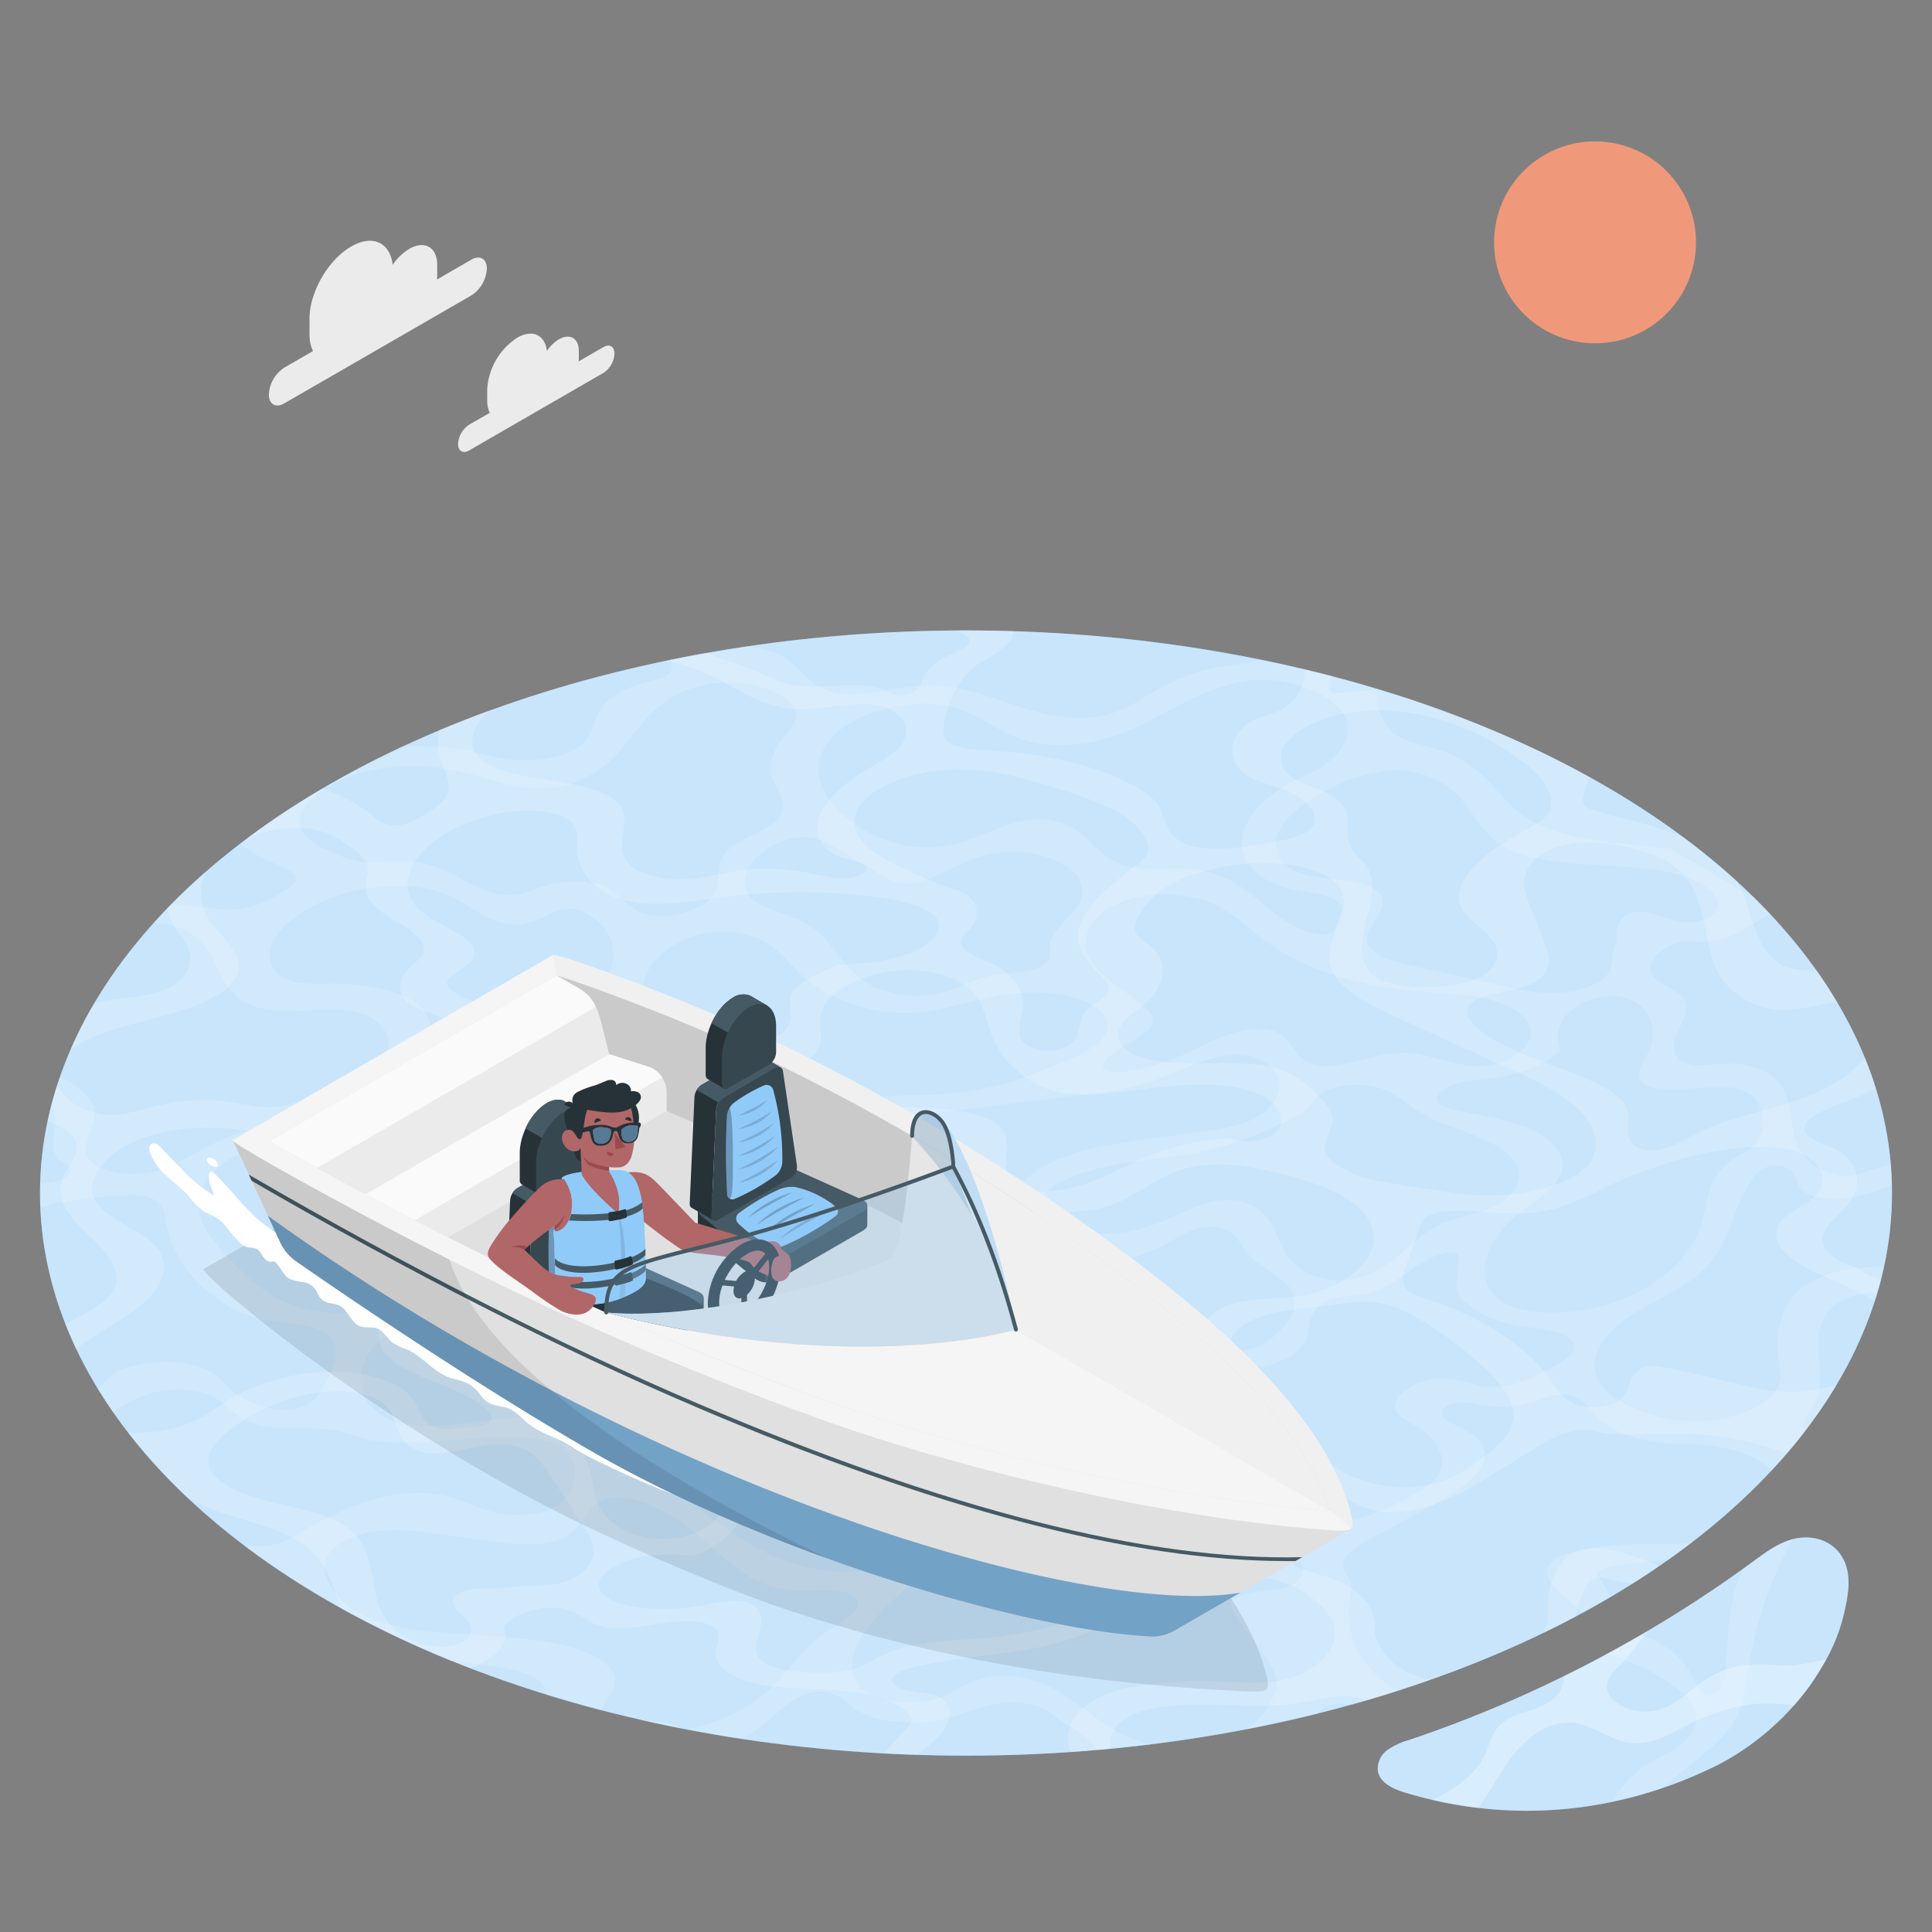 <svg xmlns="http://www.w3.org/2000/svg" viewBox="0 0 500 500"><rect x="0" y="0" width="500" height="500" fill="#808080" stroke="none"/><g id="freepik--Water--inject-30"><g id="freepik--water--inject-30"><ellipse cx="250" cy="308.76" rx="239.65" ry="145.6" style="fill:#90CAF9"></ellipse><ellipse cx="250" cy="308.76" rx="239.65" ry="145.6" style="fill:#fff;opacity:0.5"></ellipse><g style="opacity:0.2"><path d="M435.34,399.39c-4.41.34-8.64.13-13,.27a84.78,84.78,0,0,0-12.77,1.39c-2.64.49-5.51,1.19-7.34,2.53-2.69,2-2,4.5-.58,6.36,2.06,2.71,5.35,4.93,8,7.41,2.45-1.33,4.87-2.71,7.26-4.11-1.22-1.84-2-3.74-3.09-5-.3-.33-.59-.69-.44-1.08.29-.68,2-1.38,3.87-1.82a54.41,54.41,0,0,1,6.07-.86q4.23-.42,8.45-.78c2.13-1.5,4.19-3,6.2-4.57C437.09,399.22,436.21,399.32,435.34,399.39Z" style="fill:#fff;opacity:0.7"></path><path d="M467.51,332.51a15.78,15.78,0,0,0-6.24,8.06,20.39,20.39,0,0,0-1.21,9.72c.41,3.34,1.69,6.74-.9,10.17-3.1,4.07-11.12,6.92-18.24,7.32a39.22,39.22,0,0,1-18.3-3.47,21.53,21.53,0,0,1-7.75-5.22c-4-4.68-2.2-11.36,4.37-16.58,5.56-4.45,13.92-7.65,19.52-12.07,9.74-7.75,8.79-17.16,15.1-25.7a7.09,7.09,0,0,1,3.63-2.79c2.72-.86,5.45.16,6.46,1.51s1.06,3,2.23,4.32c2.13,2.31,7.6,2.92,12.73,2.13a48.6,48.6,0,0,0,10.7-3.12c0-1.82-.13-3.65-.28-5.48l-.06,0-7.93,2.39a15.72,15.72,0,0,1-3.63.8,9.05,9.05,0,0,1-3.86-.71,16.84,16.84,0,0,1-6.8-4.46c-2.39-2.83-2.93-6.25-3.41-9.6s-1-6.78-3.38-9.62-7-5-13-4.89c-3.26.08-6.8.81-9.67.28s-4.21-2.2-4.39-4,.69-3.68,1.56-5.54c1.26-2.72,2.46-5.65.71-7.86s-5.87-3.11-7.56-5.23c-2.09-2.53.28-6.46,5.12-8.51a8.86,8.86,0,0,1,2.27-.67,13.61,13.61,0,0,1,2.86.08,22.87,22.87,0,0,0,13.72-3.53s2.63-1.75,6.32-3.66q-2.08-2.22-4.3-4.4L432.08,219.6c-9.41-.94-19.23-1.68-26.6-3.6-19.55-5.1-16.07-16.87-34.46-22.42-2.84-.86-6.23-1.55-8.47-2.61a8.69,8.69,0,0,1-4.2-4.08c-1.56-2.77-2.6-5.66-2-8.66-9.85-3-20-5.48-30.28-7.57-.85.25-1.74.48-2.68.67-5.2,1.07-10.21,1.34-14.82,3a59,59,0,0,0-10.77,5.14c-3.27,1.93-6.44,4.07-10.52,5.25a31.46,31.46,0,0,1-12.34.77c-7.14-.86-12.82-3.28-18.89-5.24s-13.18-3.54-21-2.57c-5.1.64-10.35,2.33-15.21,2.16a16.94,16.94,0,0,1-11.6-5.11c-2.61-2.48-5-5.24-9.57-6.51a35.31,35.31,0,0,0-5.53-.89q-10,1.48-19.83,3.5a4.74,4.74,0,0,1,.58,1.87,2.16,2.16,0,0,1-1.37,2.13c-1.49.83-4.11,1.37-6.34,2-6.15,1.76-9.42,4.4-10.88,6.82s-1.51,4.8-3.12,7.23c-1.4,2.11-4.89,4.57-11,5.51a36.54,36.54,0,0,1-11.27-.16c-3.2-.54-5.75-1.36-8.79-2a77.5,77.5,0,0,0-16.79-1.11,247.39,247.39,0,0,0-23.76,12.67,208.06,208.06,0,0,0-18.42,12.56,35.38,35.38,0,0,0,8.26,4.87c2.9,1.25,6.36,2.49,6.13,4.29-.16,1.49-2.8,3-5.38,4.48a22.74,22.74,0,0,1-7.76,3c-5,.89-9.68,0-14-.58-1.55-.21-3.25-.36-5-.46q-2.43,2.46-4.68,5a24.69,24.69,0,0,1,4.51.51c7.46,1.64,10,6.63,12.07,11.16s5.1,9.45,12.9,10.71c5.91,1,13.2-.47,19.46.06,7.72.68,10.5,4,11.55,6.5,1.45,3.48-1.8,7.4-3.56,11.12a9.63,9.63,0,0,0,.09,8.1c1.33,3.35,6.56,8.45.52,10.57-3.81,1.33-5.09-2.75-7.38-4.33-4-2.76-11.42-3.46-18.56-2.39a60.14,60.14,0,0,0-19.72,6.86,60.32,60.32,0,0,1-9,4.57c-8.56,3.08-19.43.85-20.38-4.15-.58-3.21,2.26-6.8,2.21-10.1-.05-4-4.33-6.95-8.8-9.62q-1.35,3.87-2.35,7.77a4.44,4.44,0,0,1,.27.38c2.55,4.2-2.29,10.31,2.18,13.77,1.17.93,3.09,1.78,2.48,3.11-.42,1-2.06,1.75-3.72,2.15-1.33.32-2.69.45-4,.65-.06,2-.06,4,0,6a108.48,108.48,0,0,1,19.39-2.85c2.95-.22,6-.41,8.4.29,4,1.18,4.36,4.36,4.81,7.11,1.35,7.86,6.53,15,14.86,20.42A26.88,26.88,0,0,0,66.15,341c5.69,1.46,13.29,1.22,17.55,3.7,5.82,3.38,2.71,9.82-.66,15.24a9.12,9.12,0,0,1-3.17,3.37c-3.49,2.08-8.82,1.69-12.34.57a21.3,21.3,0,0,1-7-3.62c-2-1.62-3.35-3.56-5.62-5-4.35-2.78-12.14-3.56-19.5-2a18.46,18.46,0,0,0-6.1,2.29c-1.63,1.09-2.5,2.45-4,3.61l-.13.09q1.93,3.19,4.14,6.34a26.93,26.93,0,0,1,17-5.94c15.76.48,10.52,9.62,27.29,10,3.81.08,7.93-.1,11.32.29,5,.59,7.37,2.28,12.13,3,5.69.81,13.1.3,19.87-.24,7.43-.6,15.34-1.25,21.46-.43,3.35.44,7,1.54,8,2.77,2.54,3.17,3.31,6.85,1.41,10.47a10.31,10.31,0,0,1-2.51,3.39c-4.14,3.44-12.52,3.74-17.89,2.34s-9.48-4-15.47-4.72c-5.61-.67-12.24.44-18.06,2.39a80.88,80.88,0,0,0-15.7,7.53,26.32,26.32,0,0,1-6.26,3,22.55,22.55,0,0,1-7.49.66c-.45,0-.88-.08-1.31-.12a207.44,207.44,0,0,0,17.38,11.77,255,255,0,0,0,36.38,18.16c9.57,1,18.87,2.1,22.62,5.09a4.76,4.76,0,0,1,1.87,3.63q7,2.16,14.18,4c.77-2.13,2.93-4.31,3.5-6.45.75-2.92-1.49-5.44-4.65-7.23-15.24-8.63-47.67-3-62.41-11.9a18.71,18.71,0,0,1-6.49-6.67c-1.87-3.18-2.57-7.26,1.82-10.5,3.08-2.26,8-3.51,12.45-3.78a63.17,63.17,0,0,1,12.68.8l17.08,2.27c5.67.74,13,1.14,17.58-1.87,4.43-2.91,4.1-7.83,9.95-9.43a14.32,14.32,0,0,1,7.9.42c12.85,3.87,18.15,12.54,27.45,18.78a25.26,25.26,0,0,0,12.65,4.49c3.23.22,6.76-.15,10,0s6.51,1.07,7,2.93c.65,2.71-4.54,5.38-8.18,7.83-7,4.7-9.7,10.72-15.72,15.8a46.65,46.65,0,0,1-20.38,9.49q7,1.35,14.19,2.43a53.54,53.54,0,0,0,8.51-6.09c2.84-2.52,6.14-5.64,10.86-6.05,4.87-.42,7.2,2.37,9.89,4.3,5.39,3.82,16.11,4.67,25.56,2,4.14-1.16,8.08-2.91,12.35-3.46a20.55,20.55,0,0,1,11.21,1.64c2.38,1.13,3.19,2.53,5.28,3.69a32.58,32.58,0,0,1,5.7,3.9A19.79,19.79,0,0,1,284,452.9c4.68-.4,9.35-.9,14-1.47-6.33-1.4-10.91-4.3-15-7.3s-8-6.31-13.5-8.52c-4.65-1.88-11.48-2.84-17.39-.61-2.76,1-4.85,2.58-7.48,3.72-8.09,3.54-18.84,1.77-22.37-2.51s-1.32-10.1,2.6-15.31a57,57,0,0,1,12-11.44c4.64-3.36,10.25-6.63,12.38-10.49,2.69-4.8-.63-9.18-.05-13.92a4.32,4.32,0,0,1,2.67-3.61,14.22,14.22,0,0,1,4.17-.94l17.7-2.11c3.4-.42,7-.82,9.85-.11,2.69.67,4.13,2.26,5.59,3.71,8.3,8.26,21.1,14.62,36.7,18.23,3.72.86,7.76,1.62,10,3.48s1.64,5.23-2.38,6.83c-3.1,1.23-7.28,1.06-10.76,1.92-4.56,1.13-4.42,2.45-3.79,3.78,1.7,3.58,4.53,7,7,10.44,2.66,3.77,5.76,7.71,3.82,12a20.8,20.8,0,0,1-7.22,8.93c6.08-1.17,12.11-2.48,18.05-3.95.92-1.18,2.46-2.28,5.65-2.64a12.56,12.56,0,0,1,3.8.15q5.79-1.62,11.47-3.43c-.58-.37-1.14-.74-1.69-1.13-8.06-5.83-11.85-13.79-10.61-22.22.28-1.86.78-3.77.11-5.47-.56-1.42-1.92-2.65-1.78-4.18.15-2.52,4.18-4.88,7.78-6.83L368,391.07c8-4.29,16.8-9.65,16.31-15.06-.26-3-3.47-5.26-7.16-7a9.66,9.66,0,0,1-3.49-2.15c-.73-.92-.48-2.28,1.1-3.15,2.53-1.39,5.88-.52,8.61,0a30,30,0,0,0,14.39-1.23,30,30,0,0,1,4.25-1.34,10.09,10.09,0,0,1,7.21,1.28c1.64,1.11,2.48,2.57,3.68,3.87,4.32,4.73,13.18,7.59,23.33,7.48h3c6.45.65,12.56,2,16.61,4.71a11.47,11.47,0,0,1,2.56,2.24q4.71-5,8.71-10.2c-1.15-2.36,1.24-5.09,2.58-7.69,3.93-7.73-1.94-14.88,2.91-22.64,1.31-2.06,4.17-4.48,10.06-5.53a28.7,28.7,0,0,1,3.31-.39q.93-3.17,1.62-6.36C480.69,327.63,472.68,329.05,467.51,332.51Zm-109-133c9.46-.92,16.2,3.14,19.85,7.54s5.73,9.59,12,12.73c7.2,3.61,18.42,3.79,28.7,4.44s21.16,2.33,24.81,7.61c1.22,1.76,1.13,4.29-1.91,5.8a13.13,13.13,0,0,1-8.41.61c-2.45-.59-4.44-1.63-7-2.13a9.3,9.3,0,0,0-3.83,0,5.26,5.26,0,0,0-4.21,3.81c-.24,1.47.24,2.89-.43,4.37-1.54,3.48.25,6.92-4.28,9.78-3.22,2-8,3-12.17,2.93a52.46,52.46,0,0,1-11.48-1.61q-11.92-2.62-23.86-5.25c-5.74-1.26-12.07-3-12.43-6.76-.36-3.57,5-7.63,3.91-11-.82-2.57-5.12-3.88-9.44-4.51s-9.13-.85-12.68-2.21c-5.34-2.07-6.76-6.56-4.52-10.79s7.61-8.12,13.83-11.13A41.19,41.19,0,0,1,358.52,199.55ZM217,352.48c1.92,1.92,1.43,4.78-2.5,6.33s-9.57.89-13-.14c-4.88-1.48-7.64-4.48-8.57-7.79s-.08-6.91,1.22-10.47c1.8-5,4.54-10.34,1.53-14.45-1.35-1.81-3.71-3.22-6.29-4.41a63.42,63.42,0,0,0-17.5-4.87c-6.55-.92-13.76-1.11-19.64-2.73-7.11-1.94-11.88-6.24-10.79-11.29s9-10.53,17.75-11.54c7.43-.86,15.26,1.11,21.73-1.86,4.44-2.05,6.53-5.92,11.63-7.05a12.08,12.08,0,0,1,8.85,1.48c3.1,1.92,4.74,4.63,4.57,7.56s-1.95,5.88-2.75,8.81a17.12,17.12,0,0,0,.27,9c1,3.68,3.15,7.49,8.81,8.94,7.93,2,20.81-1.12,26.25,2.63,3.83,2.63,1.53,7.35-2.57,10.94s-9.78,6.67-13.63,10.33a19.51,19.51,0,0,0-5.61,9.43A1.56,1.56,0,0,0,217,352.48Zm-42.13-79c-5.87-4.34-8.91-10.06-8.66-16.2a13.69,13.69,0,0,1,4.06-9.45,24.17,24.17,0,0,1,13.54-6.51,22.15,22.15,0,0,1,15.47,3.3c3.58,2.44,5.69,5.57,8.73,8.27a37.52,37.52,0,0,0,13.24,7.14,40.74,40.74,0,0,0,16,2c7.41-.57,14.68-3.33,22.1-4.51,7.81-1.24,15.7-.64,21.34,1.62,4.59,1.86,7.7,5.28,5.18,8.91-3.73,5.36-14.79,8.09-23.15,11.67a18.75,18.75,0,0,1-2,.52A92.37,92.37,0,0,1,239,283.38c-5,.09-10.65-.11-15,2.05a29.62,29.62,0,0,1-3.63,1.91c-4,1.46-8.08-.45-9-2.7s-.26-4.95-2.14-6.88c-2.73-2.79-9.83-3-16.1-2a52.7,52.7,0,0,1-9.1,1.08A15.73,15.73,0,0,1,174.82,273.5Zm57.71,36.81c-4.08-.18-8.47,0-12.19-.66-5.64-1-9.2-4.26-8.8-8s4.7-7.72,10.73-10c4.59-1.71,9.76-2.35,14.75-3l40.07-4.9c7.66-.94,15.6-1.93,22.69-4.54,3-1.12,5.82-2.51,8.88-3.58,4.65-1.62,7.53-2.75,12.3-2.68,0,0,1.66.17,2.15.28,5.2,1.2,8.08,4.5,8.05,8s-3.81,7.54-9.64,9.53a49.17,49.17,0,0,1-9.3,1.91l-15.09,2.12c-6.74.93-13.65,1.91-20,4s-12.21,5.61-13.87,9.5c-.94,2.24-1,5-4.55,6.33s-7.16-.08-10-1.21A49.47,49.47,0,0,0,232.53,310.31Zm37.72-1.06a4,4,0,0,1,1.38-1.48c4.18-3.11,10.55-5.06,16.68-6.22s12.38-1.67,18.53-2.76a92.09,92.09,0,0,0,30.46-11c1.5-1.55,2.58-3.38,4.66-4.74,4.18-2.76,11.23-2.82,15.51-1.29s6.78,4.2,10.21,6.26c4.06,2.45,9.39,4,14.22,6s9.28,4.39,10.77,7.84-.77,8.13-6.68,10.7c-3.6,1.56-8,2.14-11.68,3.59-9.61,3.73-12.82,12.25-23.22,14.65-8.08,1.86-15-1.47-17.75-5.43s-3.15-8.71-7.31-12.1a12.81,12.81,0,0,0-8.26-2.74c-5.64,0-11,3-16.1,5.2-5.49,2.35-12.18,4.08-17.87,3.46-6.8-.74-10.17-4.52-12.9-8C270.46,310.55,270,310,270.25,309.25Zm91.2-36.76c-7,.45-14.67,4.36-20.76,3.17-6.47-1.25-5.52-7.39-11.71-9-4-1-9.44.27-13.79,2.07s-8.11,4.11-12.6,5.71-12.24,3.63-15.64,3c-1.87-.37-1.68-1.64-1.48-2.08,1.74-4.09,12.54-7,12.89-11,.14-1.57-1.13-2.87-2.51-4-4.61-3.85-10.75-7.07-13.6-11.59s-1.39-11,6.53-14.75c7.63-3.61,17.85-3,24.23-.42s10.07,6.79,14.89,10.32c9.47,6.87,23.62,11.39,39.8,12.69,4.38.36,8.91.49,13.09,1.12a32.26,32.26,0,0,1,9.94,3c3.39,1.74,5.77,4.26,5.38,7.21s-4.15,6.31-9.25,7.49C377.47,277.58,370.85,271.88,361.45,272.49ZM216.34,189.85c5.94-5.58,18.6-8.95,27.7-7.39,9.31,1.6,13.64,7.34,22.43,9.48,5.67,1.4,13.06,1.1,19.74-.77,7.27-2,13.23-5.73,19.45-8.94s13.75-6.28,21.12-6.33a31.41,31.41,0,0,1,8.4,1.2c6.3,1.74,11.45,4.74,13.07,8.81s-.67,9.26-6.76,12.85c-2.09,1.24-4.51,2.25-6.74,3.4-7.5,3.85-12.5,9.33-13.28,14.49s2.73,9.87,9.25,12.47c4,1.61,9.73,1.72,13.87,3.22,4.38,1.58,2,4.45,1.37,7a2.5,2.5,0,0,1-1.09,1.71c-1.53,1-4.06.76-5.72.25-12.62-3.9-15.65-15-30.62-16.29-5.09-.44-10.93.37-15.64-.55-5.59-1.08-8.33-4.33-11.35-7.16a17.81,17.81,0,0,0-13.82-5.22c-7.67.44-14.35,5.1-22,6.65a31.39,31.39,0,0,1-21.31-3.55c-6.6-3.65-11.44-8.49-12.35-14.22C211.45,197.4,212.54,193.38,216.34,189.85Zm-.08,29.55c3.93,2.35,7.86,4.69,11.75,7a12.82,12.82,0,0,0,5.74,2.12c6,.47,11.63-3.72,17.52-6a30.33,30.33,0,0,1,15.09-1.76,27.41,27.41,0,0,1,10.34,3.88c3.27,2.16,4.5,7,2,10.23s-6.69,6.33-7.07,9.56c-.21,1.71.6,3.48-1.2,5.06-2.78,2.4-8.41,2-13,2.85-4.78.86-8.85,3.28-13.52,4.49a27.14,27.14,0,0,1-17.83-1.53c-4.43-2.21-7-5.43-9.44-8.57s-5-6.37-9.52-8.54c-3.78-1.82-8.83-2.86-11.86-5.12-4.64-3.5-2.82-9.8,4-13.79a18.77,18.77,0,0,1,8.09-2.59C211.19,216.53,213.9,218,216.26,219.4ZM93.71,199.9a55.31,55.31,0,0,1,27.54.29c7.5,2,15.11,5.21,24.25,3.22,8.52-1.85,13.81-7.32,17.47-12.16s7.81-10.31,15.89-13.05a31.17,31.17,0,0,1,16-.92c4.33,1,7.67,2.58,9.53,4.45,1.57,1.58,2.09,3.33,1.23,5-.94,1.88-2.71,3.69-3.95,5.55-2.17,3.21-2.73,6.57-1.65,9.53,1.22,3.17,4.24,6.31,1.54,9.74s-10.45,5.48-13.67,8.95c-3.37,3.62-.64,7.51-3.34,11.25s-11.33,6.35-16.87,5-6.8-5.35-11.38-7.37c-3.95-1.74-10.28-1.74-15.64,0-1.78.58-3.4,1.31-5.22,1.74-6.51,1.56-11.68-1.22-15.75-3.57-4.27-2.48-9.46-4.79-16.25-4.66-2.66,0-5.44.46-8,.34A23.65,23.65,0,0,1,86.92,221c-4.19-1.8-8.35-3.91-9.32-7.07C76,208.78,84.17,202.41,93.71,199.9ZM85,254.57a53.42,53.42,0,0,1-7.32-.19c-8-1.14-9.71-7.3-6-12.39,3.4-4.67,10.34-8.85,18.34-11s16.78-2.28,23.21-.29c4.22,1.3,7.32,3.4,10.47,5.4,3.42,2.15,8.57,4.31,14,2.55,3.23-1,5.83-3.27,9.19-3.48a8.27,8.27,0,0,1,4.62,1.14c4,2.14,6.47,5.17,7,8.58,1,6.16-4.15,13.06-3.46,19.28.52,4.76,4.5,8.81,10.36,11.58,2.18,1,4.68,1.94,6.19,3.34s1.77,3.53-.42,5.18c-2.44,1.84-6.73,2.31-10.21,2.23s-7-.48-10.61.38c-4.46,1.1-9.07,4.85-11.38,6.75-.54,2.95-1.13,6-3.53,8.86a19.47,19.47,0,0,1-12.28,6.12c-7.55.74-11.86-3.33-13.78-7.18-3.74-7.48-4.09-15.93-1.07-24.43,1.65-4.57,4.27-9.36,2.62-13.48C108.43,257.22,96.67,254.49,85,254.57Zm-.28,85.18c-12.85-1.21-19.77-7.95-25.56-14.25-3.93-4.27-7.89-8.76-7.78-14.07s5.56-11.69,14.7-14.25A33.93,33.93,0,0,1,83,297a34.83,34.83,0,0,1,11.89,5.81c4.13,2.95,8,5.47,11,8.93,3.45,2.68,10.83,3.3,17.18,1.42a40.42,40.42,0,0,1,3.91-1.09c5.31-.91,8.29,2.07,11.12,4.21,4.3,3.22,11.44,5,19.31,4.84,5-.11,10.32-.95,14.77-.21s7.26,4,3.65,6.52c-4.21,2.89-11.55,1.55-17.06,3.46-2.38.83-4.3,2.24-6.81,2.82-3.48.79-6.53-.27-9.17-1.19a49.19,49.19,0,0,0-19.47-3c-9.9.57-19.62,4.48-28.42,8.38a24,24,0,0,1-5,1.78A17.83,17.83,0,0,1,84.67,339.75Zm156.17,56.58a18.7,18.7,0,0,1-10.66,8.8,33.29,33.29,0,0,1-10.94,1.61c-15.27,0-25.19-6.63-33.72-12.86L163,377.42c-6.9-5-14.88-10.39-27.14-10.52-9.51-.1-20.14,3-29,2C96.45,367.67,92,361,93.6,354.51c1.21-4.75,5.48-9.92,12.84-13.08a47.39,47.39,0,0,1,8.57-2.61c3.43-.76,7.15-1.28,10.15-.71a27.78,27.78,0,0,1,5.56,2.12c6.72,2.74,17.55,2.33,26.09-1,3-1.15,5.69-2.62,8.91-3.38,6.23-1.47,12.33.35,14.93,3.24s2.49,6.59,2.41,10.16-.11,7.27,2.57,10.13c2.52,2.72,7.26,4.36,11.91,5.89a33,33,0,0,0,11.23,2.11c4-.07,8.31-1.22,12.27-1.14a18,18,0,0,1,9.78,3.07c3.75,2.51,4.19,3.56,6,7a7.06,7.06,0,0,0,.67,1.39,16.66,16.66,0,0,1,1.49,3.12C241.4,386.36,244,390.14,240.84,396.33Zm48-40.1c-.57,2.21-.48,4.4-1.64,6.61-2.61,5.12-11.92,9.39-20.79,10.41a40,40,0,0,1-22.8-3.76c-5.74-3-9.29-7.22-12.26-11.52-2.73-4-4.89-8.85-.45-13.37s13.9-7.22,17-11.83c2.27-3.29,1.2-7.35,6.31-9.6a15.32,15.32,0,0,1,9.52-.47c2.75.74,4.84,2,7.38,2.91,8.16,2.87,21.27,1.42,30.06-3.34,3.41-1.85,6.71-4.29,10.92-4.72,3.46-.35,6.25.9,7.57,2.53s2.63,3.81,4.15,5.36c2.08,2.19,7.66,5.1,9.57,7.4a9,9,0,0,1,1.62,5.16c-.14,2.07-2,4.43-3.95,6.44a16.61,16.61,0,0,1-5.54,4c-4.92,2.07-10.78,1.37-15.7.63s-10.92-1.28-15.66,1A9.42,9.42,0,0,0,288.86,356.23Zm118.41-7.13c-.56,2-3.61,3.73-6.43,5.24-4,2.14-8.58,4.43-13.4,4.63-5.53.24-9.33-2.38-14.84-2.26-6.33.15-12.88,4.76-11.48,8.11.8,2,3.74,3.25,6,4.7a13.48,13.48,0,0,1,5.31,5.79,6.76,6.76,0,0,1-1.07,7.44c-1.75,2-4.76,3.76-7.81,5.33a57.06,57.06,0,0,1-14.43,5.51c-9.89,2.06-19.17,0-26.85-2.56a136,136,0,0,1-25.1-11c-3.72-2.12-7.36-4.63-7.24-8,0-1.66,1-3.38,1.64-5.07,1-2.63,1.39-5.28,3-7.89a15.41,15.41,0,0,1,9.46-6.36c7.34-1.7,13.42,1.66,20.82,1.11,5.16-.38,10.5-2.9,12.48-5.87,1.4-2.12,1.18-4.24,1.77-6.37a8.36,8.36,0,0,1,6.1-5.61c2.38-.67,4.92-.5,7.4-.91,8.61-1.39,12.67-8.53,21.11-10.7a6.63,6.63,0,0,1,2.15-.25,1.73,1.73,0,0,1,1.64,2c-.08,4.09-2.26,9.09,2.62,11.47l.29.54c3.41,2.53,8.26,4.37,13.89,5.25a73.94,73.94,0,0,1,8.79,1.45C405.78,345.64,407.82,347.18,407.27,349.1ZM387.54,336a9,9,0,0,1-3.28-7.75c.24-4.71,3.35-9.75,8.67-14.09,3.37-2.75,7.65-5.28,9.86-8.28,3.54-4.8.8-9.67-4.55-12.61s-12.87-4.34-20.2-5.69c-3-.57-6.46-1.51-6.2-3.5.21-1.67,3.18-3.24,6.08-3.92s5.9-.76,8.86-1.17a36.6,36.6,0,0,0,16.57-6.41l.6-.74c-.84-2.55-1.18-5.34.65-8.1s6.29-5.45,11.08-5.86c5.51-.48,9.26,2,10.83,4.77a10.17,10.17,0,0,1,0,9.77c-1.27,2.57-3.45,5.41-1.75,7.49s6.88,2.35,11.4,2,9.43-1.08,13.26-.2c5.16,1.18,6.53,4.85,6.78,8.27a7.47,7.47,0,0,1-2.69,6.89c-1.33,1.11-3.21,2-4.75,3.05-7.13,4.69-6.72,10.86-8.28,16.45-2,7.18-8.77,14.91-19.91,19.59S393.86,341.18,387.54,336Z" style="fill:#fff;opacity:0.7"></path></g><g style="opacity:0.2"><path d="M429.41,405.29a94.39,94.39,0,0,0-10.91-3.89c-3.22-.84-7.56-1.22-11,.34A9.3,9.3,0,0,0,403.1,406a18.91,18.91,0,0,0-2.4,7.37c-.25,2.51.12,5-.48,7.5a11.08,11.08,0,0,1-.56,1.65q4.08-2,8.06-4.11c.39-1.49.81-3,1.26-4.48a12.25,12.25,0,0,1,1.49-3.51,5.12,5.12,0,0,1,3.14-2.23,4.47,4.47,0,0,1,1.88.25c1.84.51,4.39.91,7,1.42Q426,407.6,429.41,405.29Z" style="fill:#fff"></path><path d="M39.72,263.58c8.39-2.11,17.86-5.17,21.05-10.09,3.46-5.27-2.13-9.66-5.56-14-3.26-4.1-4.55-9.16-1.72-14.12q-5.46,4.74-10.22,9.67a14.06,14.06,0,0,0,1.65,4.35c1,1.76,2.45,3.23,3.39,5.08a7.38,7.38,0,0,1,.28,6.5c-1.63,3.54-5.89,5.55-9.55,6.36-4.21.93-8.31,1-12.53,1.8-.72.15-1.45.34-2.18.55a107.48,107.48,0,0,0-6.17,12.14C23.16,267.77,31.89,265.57,39.72,263.58Z" style="fill:#fff"></path><path d="M165.69,445.09q5.75,1.32,11.58,2.44a33,33,0,0,0-10-2.34Z" style="fill:#fff"></path><path d="M475.26,358.54c-2.33.55-4.73,1-7.06,1.34-7.38,1.11-14.19-.68-20.71-2.21-6-1.42-11.89-3.05-18.09-4-2.32-.37-4.59-.45-6.55,2.19-1.49,2-1.19,4.42-3.32,6.21-2.78,2.32-8.63,2.66-11.84,1.37s-4.54-3.61-6-5.76c-6.24-9-17.26-16.4-31.57-21.19-2.52-.84-5.26-1.67-6.42-3.23s-.54-3.72.18-5.68q1.83-5.1,3.66-10.22a4.49,4.49,0,0,1,1.63-2.41c1.52-1.11,4.06-1.45,6.24-1.54,8.21-.34,15.8,1.58,24.12,0,6.69-1.23,12.36-4.47,18.16-7.15a116,116,0,0,1,19.83-6.94c9-2.26,19.07-3.51,26.51-1.5s10.48,8.24,4.35,12.92c-2,1.51-4.67,2.72-6.45,4.31-3.85,3.41-2.19,7.36,1.06,10,3.84,3.2,9.47,5.42,14.76,7.8a57.59,57.59,0,0,1,7.47,3.9c.57-1.77,1.07-3.56,1.54-5.34a42,42,0,0,1-5.52-2.79c-2-1.21-4.44-1.68-6.39-3.05-2.4-1.68-3.81-4-2.84-6.48s4-4.74,6-7.13c4.54-5.45,3.07-11.64-3.55-14.75-3.34-1.56-8.18-2.9-7.44-5.71s6.1-4.63,10.48-6.28a75.38,75.38,0,0,0,8-3.55c-.82-2.65-1.76-5.3-2.83-7.92-3.68,4.66-10.31,8.16-15.32,10.14-8.8,3.47-19.22,5-27.37,9.08-4.24,2.1-8.86,5.09-13.56,4.72-3.22-.27-4.81-2.13-5.07-4s.35-3.93,0-5.8c-.63-3.08-4-5.41-7.79-7.3-10.8-5.37-25.82-8.43-32.52-15.85-1.2-1.31-2.07-2.95-.73-4.56,2.78-3.38,11.3-3.18,16.34-5.74,5.21-2.66,4.51-6.88,3.24-10.15s-2.63-6.57-3.94-9.86c-.93-2.36-1.88-4.74-1.39-7.32s2.64-5.41,6.55-7.19c5.61-2.54,12.69-2.13,18.2-1.05a40.75,40.75,0,0,1,11.54,3.75c15.47,8.51,5.66,27.23,20.62,36a21.3,21.3,0,0,0,12.51,2.68c3.83-.34,7.71-1.64,11.5-2q-2.44-4.11-5.3-8.16a20.79,20.79,0,0,1-8.29-1.08c-7.9-3.3-8.08-14.06-12-21.44-.09-.16-.19-.32-.28-.49q-6.42-5.85-13.86-11.39c-.75-.33-1.51-.64-2.27-.94-6.83-2.6-14.31-4-21.37-6.27-.95-.32-2-.69-2.3-1.61-.47-1.24.39-4.09,1.57-6.8a279,279,0,0,0-54.11-22.59c-3.67.19-7.38.51-11.06.78a2.58,2.58,0,0,1-1.51-.19c-.75-.48-.54-1.68-.37-2.69.09-.5.16-1,.21-1.49-2.28-.6-4.57-1.16-6.87-1.71a10.86,10.86,0,0,1-.35,3.28,11.14,11.14,0,0,1-6.7,7.6c-2,.89-4.37,1.39-6.27,2.33a10.18,10.18,0,0,0-4,3.53c-2.73,4.24-1.37,8.74,3.44,11.25,2.55,1.31,5.91,2.1,8.71,3.24a18.25,18.25,0,0,1,6.28,4c1.94,2,2.62,5.11-1,7.12a20.59,20.59,0,0,1-5.84,1.83c-9.37,1.95-20.54,3.74-26.39.39-4.29-2.47-3.88-6.85-6.41-10.14-1.47-1.92-3.9-3.43-6.55-4.77-9.41-4.81-21.75-7.8-35.36-8.58-4.77-.26-10.27-.48-12.32-2.78-1.2-1.36-.87-3.15-.5-4.85,1.09-5.23,3.45-10.91,8.49-14.65,2.33-1.74,10.65-5.68,9.14-8.7-5.17-.16-10.36-.21-15.54-.17a11.41,11.41,0,0,1,3.21,1.14c.68.4,1.21.91,1.21,1.53-.05,1.66-3.5,2.9-6,4.11a12.51,12.51,0,0,0-5.74,5,18.11,18.11,0,0,1-1.36,2.86,5.74,5.74,0,0,1-3.72,2.15c-2.3.35-3.77-.76-5.39-1.44-6-2.58-16.58.22-23.84-1.25a29.5,29.5,0,0,1-6.43-2.38c-4.94-2.2-10.48-4-15.79-5.91q-5.12.9-10.18,2a53.09,53.09,0,0,1,15.61,6c5.41,3,11,6.55,19.33,6.59,5.71,0,11.94-1.61,17.5-1.28,8.66.55,12.52,6.83,7.18,11.77-2.09,1.95-5.13,3.52-7.9,5.2-5.48,3.33-10.06,7.26-11.89,11.38s-.65,8.4,4.14,10.72c2.72,1.32,9.79,2.06,7.49,4.26-3.66,3.49-12.51.47-18.3-.3a48.16,48.16,0,0,0-14,0c-6.44,1-13.22,2.89-19.26,2-4.37-.6-10.08-2.21-11.24-6.67-.93-3.61,1.54-7.82-.11-11.23-2.19-4.5-10.71-6.23-18.55-7.45s-16.49-2.66-19.34-7c-1.92-2.91-.69-6.67,2.37-9.94.37-.4.77-.8,1.18-1.19Q120,186.31,113.59,189a18.51,18.51,0,0,0,.87,9c1,2.48,2.54,5.16,1,8.07-1,2-3.17,3.32-5.13,4.48-2.5,1.49-5.18,3-7.77,3.11-3.11.13-5.26-1.87-7.42-3.55a40.39,40.39,0,0,0-11.74-6c-1,.56-1.91,1.11-2.85,1.69q-9,5.44-16.79,11.32a31,31,0,0,1,15.32-2.83c5.47.55,9.13,2.95,12.24,5.37,1.83,1.43,3.62,3,3.89,4.9.2,1.49-.53,3.09-.6,4.63-.22,3.92,3.79,6.92,8.08,9.38,4.08,2.35,8.88,5.34,6.18,9.09a31.71,31.71,0,0,1-3,3c-3,3.1-3,6.75,0,9,3.5,2.65,10.48,3.42,12.76,6.57s-2.15,8.16-8.7,9.74S96.7,276,90.43,278c-6,1.86-9.41,6.28-15.5,7.89-5.93,1.56-11.37-.19-16.88-.89a49.43,49.43,0,0,0-16.49,1c-3.23.71-6.36,1.73-9.62,2.28a18.41,18.41,0,0,1-8.71-.71A15,15,0,0,1,15.51,282a7.1,7.1,0,0,1-.68-1.31,95.8,95.8,0,0,0-2.52,9.5c3.84,1.46,7.31,3.4,7.6,6.24s-2.64,5.83-3.74,8.78c-1.68,4.51,1,8.61,4.45,12.12s7.57,6.78,9.08,10.91a6.81,6.81,0,0,1-1.34,7.12c-2,2.35-5.76,4.18-9.1,6.07-.77.44-1.54.88-2.31,1.35.83,2.11,1.75,4.22,2.73,6.31,1.38-1.08,2.88-2.12,4.41-3.1,5.57-3.6,11.94-7,15.49-11.24,3.25-3.85,3.75-8.12,1.33-11.39-3.7-5.08-13.64-7.58-16.41-12.95s3.12-12.57,12.78-16a50.59,50.59,0,0,1,19.31-2.48A53.2,53.2,0,0,1,81.22,299c5.1,3.07,9.09,7.46,6.15,12.3-2.69,4.44-10.75,8.29-11.53,12.72-.67,3.72,4.16,6.26,9,8s10.53,3.33,12.41,6.55c1.58,2.72.18,6.09,1,9,2.28,8.64,21.46,10.39,28.21,17.68.89,1,1.33,2.42-.43,3.3a8.15,8.15,0,0,1-3,.63c-4.47.38-9.45,1.74-12.18-.79s-2.79-5.69-5.58-8c-4.51-3.77-12.69-5.8-21.6-5.35s-18.42,3.34-25.1,7.67c-2,1.29-3.74,2.68-5.89,3.89-5.45,3.09-13,4.48-19.59,4.15a145.88,145.88,0,0,0,15.19,16.65C58.8,394,75,393.87,82.58,403.6c2.73,3.49,4.09,7.94,5.39,12.43a263.5,263.5,0,0,0,33.94,15.82c1.61-.91,2.72-1.46,2.72-1.46,4.24-2,6.73-5.27,6.11-7.93a2.74,2.74,0,0,1-.15-1.65,3.89,3.89,0,0,1,1.17-1.31c3.56-2.8,10.36-4.16,14.75-3,3.66,1,5.42,3.37,9.05,4.37,3.83,1,8.9.32,13.6-.41a52.33,52.33,0,0,1,9.6-.9c3.11.1,6,.92,6.91,2.54s-.34,3.7-.48,5.58c-.23,3.45,3.57,6.12,8.47,7.51s10.83,1.67,16.66,1.94,11.73.59,16.63,2a20.52,20.52,0,0,1,7.73,3.93,2.61,2.61,0,0,1,1.23,2.23,4.81,4.81,0,0,1-1.39,2.09c-1.38,1.52-2.76,3-4.14,4.58-.56.61-1.12,1.22-1.72,1.82,2.88.15,5.78.28,8.67.37,3.36-2.55,6.58-5.28,7.91-8.17s.32-6.12-3.69-7.35c-2.24-.67-5.13-.69-7.47-1.29s-4.12-2.16-2.62-3.73c1-1,3-1.65,4.83-2.1,14.78-3.63,31.09-3.09,44.5-8.71,7.67-3.23,13.22-8.06,20.92-11.27,9-3.79,20.61-4.81,28.72-2.52a27,27,0,0,1,9,4.47c3.87,2.86,6.69,6.46,6,10.57s-5.62,8.74-12.66,10.52c-5.95,1.5-11.85.76-17.62.53a102.23,102.23,0,0,0-16.85.7c-4.82.59-9.89,1.57-13.94,3.6-6.76,3.36-9,8.81-7.61,13,.12.33.25.66.4,1,3.45-.24,6.9-.53,10.33-.86a6.2,6.2,0,0,1,.63-4.43c1.81-3.4,6-5.05,9.58-5.81,13.44-2.8,25.82.59,39.21-1.68,4.74-.82,9.75-2.31,14-1.37a12.86,12.86,0,0,1,2.49.87q8.64-2.5,17-5.46a23.25,23.25,0,0,1-6.37-2,15.49,15.49,0,0,1-8.16-9.59v-1.72c.17-5.86-4.78-11-13-13.46a48.74,48.74,0,0,1-6.7-2.13c-1.9-.95-3.13-2.51-2.21-4.16a12.92,12.92,0,0,1,2.32-2.46c2.72-2.7,3.53-5.83,2.13-8.31-.91-1.57-2.42-3.5,0-5a7.84,7.84,0,0,1,5.47-.63,10.63,10.63,0,0,1,3.72,2,21.51,21.51,0,0,0,12.1,4.14c9.38.28,18.66-4.83,26.08-9.42q5.9-3.66,11.76-7.32c3.39-2.08,7.47-4.4,11.84-4.49,2.65-.08,4.78.71,7.25,1a54.5,54.5,0,0,0,9.46-.06c13.57-.66,26.42,1.18,36.28,5.18A127.24,127.24,0,0,0,475.26,358.54ZM331.44,196.24c-.43-4.56,7.2-9.59,15.37-11.39a51.51,51.51,0,0,1,23.21.68A66.68,66.68,0,0,1,392.56,196c4.28,3,8.11,6.47,8.84,10.71a5,5,0,0,1-1.13,4.33c-1.18,1.38-3.26,2.5-5.24,3.61-4.93,2.77-9.66,5.71-13,9.07s-5.3,7.19-4.14,10.42c1.23,3.46,5.71,5.85,8.17,8.93s1.91,7.94-4,10.33a29.82,29.82,0,0,1-5.87,1.45A42.68,42.68,0,0,1,358,254a8.13,8.13,0,0,1-4.81-4.64c-1.41-3.54-.28-8.11.75-12.39.94-3.91,1.83-8.19.41-11.47-1.18-2.76-4.12-4.12-5.13-7-.69-2-.37-4.33-.51-6.53C348.09,202.31,332.26,205.34,331.44,196.24Zm-31.59,34.7c5.47-4.24,14.42-6.71,22.64-7.41,11.31-.93,22.8,1.65,24.89,7.62,1.82,5.15-3.6,11.28-3.43,16.77.23,7.08,9.52,11.69,18.23,15.68l28.51,13c10.79,4.92,22.26,10.65,22.27,19.47a8.32,8.32,0,0,1-2.8,6.31c-3.29,3.16-9.42,5.16-15.24,6.16-10.71,1.85-17.26.33-26.85-1.07-2-.29-4.36-.57-5.41-.86-.54-.15-2.4-.38-2.4-.38-6-1.06-7.79-1.31-12.14-3.48-2.8-1.42-5.18-3.27-5.3-5.64s1.84-4.76,2-7.09-1.76-4.53-3.65-6.48c-2.65-2.68-5.5-5.42-10.21-6.88-4.95-1.54-11.37-1.52-17.54-1.48s-12.6.09-17.6-1.39-8.16-5-5.6-8.62c1.32-1.86,3.86-3.44,5.85-5.15,5.76-4.92,6.47-11.18,1.73-15.06-1.29-1.05-2.95-2-3.67-3.2-1-1.74-.08-3.89,1.22-5.87A20.17,20.17,0,0,1,299.85,230.94ZM313,348.39c1.28,2.84,2.49,6.22-1.1,9.06a22.4,22.4,0,0,1-6.87,3.2,41.35,41.35,0,0,1-11.16,2.28A40.27,40.27,0,0,1,285,362c-4-1.1-9-4.33-12.83-5.53-2.69-.87-6.49-1.61-9.28-2.39s-5-2.38-4.38-4.37c.74-2.43,5-4.34,8.17-6.31,8.24-5.07,10.75-12.64,5.78-17.36-1.56-1.46-3.76-2.67-5-4.26s-1.45-3.76.82-5.49c3.89-3,10.92-2.33,16.63-3.64,8-1.81,12.83-7.33,20.5-9.84,7.82-2.56,16.21-1.31,23.14.27,7.45,1.71,14.69,3.76,19.95,7.07s8.32,8,6.53,13.17-9.18,10.49-18,12c-3.84.67-7.63.61-11.46.94s-8.07,1.2-10.78,3.09C310.81,342.08,311.72,345.57,313,348.39ZM158.88,297.2a33.68,33.68,0,0,0-12.37-7.64c-4.67-1.76-10.09-3-14.31-5s-7.28-5.28-5.73-8.93c1.35-3.2,6-6.14,11.27-7.82a56,56,0,0,1,16.39-2.35c10.63-.14,20.53,1.62,28.05,5,2.89,1.3,5.56,3,5.73,5.34.13,1.69-1,3.49-1.86,5.25-1.65,3.62-1.33,7.72,3.51,9.29,3.34,1.09,8,.72,11.92,1.24s7.19,2.88,4.67,5.2a27,27,0,0,1-3.3,2.1c-3.75,2.49-3.41,5.74-3.57,8.64-.24,4.12-2.07,8.43-5.34,12.52a7.3,7.3,0,0,1-.89,1.13c-6.22,4.83-10.94,11.21-20.23,13.36-6.28,1.46-12.21-.34-15.42-3a9.76,9.76,0,0,1-2.82-12.32c2-4.28,6.83-8.48,7.82-12.76C163.22,303,161.5,299.87,158.88,297.2Zm53.82-35.8c1.75-5.07,11.24-9.62,20-10.24s16.19,2.12,19.57,6.23c2.8,3.39,3.12,7.56,4.72,11.33a24.41,24.41,0,0,0,8.43,10.11,21.89,21.89,0,0,0,7.64,3.63c7.12,1.74,16.42.16,25-.88a88,88,0,0,1,18.14-.71c5.73.54,10.93,2.13,13.48,4.95,1.79,2,3,5.22.25,7.49s-7.65,2.54-11,1.44a7.9,7.9,0,0,0-2-.12,68,68,0,0,0-16.34,3.24c-6.34,2.22-11.66,5.5-17.89,7.87s-14.39,3.7-18.94,1.48c-6.51-3.14-1-10.57-4.56-15.15-2.51-3.27-9.12-4.51-15.5-5.09a87.09,87.09,0,0,0-15.52-.15c-5.09.46-10.28,1.5-15.27,1.59s-9.77-.86-13.09-2.64c-2.26-1.21-3.91-3.09-2.57-5.12,2-2.94,8.66-4.15,12.21-6.71C214.63,270.22,211.21,265.69,212.7,261.4Zm-12.61,68.07c2.84-7.72,5.65-15.42,8.49-23.14,1.06-2.88,2.17-5.86,5.15-8.51,3.89-3.48,10.84-6,17.27-6.19s12,1.82,13.79,5.07c1.19,2.15.83,4.68,1.15,7a14.5,14.5,0,0,0,5.56,9.35c1.95,1.63,4.42,3.69,2.09,5.76s-7.08,2.09-11,2.63a30,30,0,0,0-16.45,8c-3.66,3.67-5.36,7.66-7,11.55l-3.67,8.71a14.67,14.67,0,0,1-3.3,5.37c-3.46,3.37-10.48,5.55-16.52,5.57S184,359,181.87,356a7.49,7.49,0,0,1-.48-1.24c-.13-2.76,1.83-4.42,4.64-7.1,1.86-1.77,4.25-3.38,6.19-5.13C196.75,338.48,198.47,333.89,200.09,329.47Zm-1.44,37.45c2.35-1.2,5.52-1.82,8.21-2.69,8.91-5,15.69-11.18,19.13-17.58,1.88-3.55,2.78-7.14,4.77-10.7a22.91,22.91,0,0,1,10.78-9.63,9.15,9.15,0,0,1,2.57-.8,8.68,8.68,0,0,1,3.24.37c6.06,1.58,12.61,3.53,13.89,7.45,1.08,3.29-1.91,7.15-6,10.32-3.8,3-8.93,6-9,9.3-.05,2.06,2.11,3.68,4.75,4.77,5.87,2.39,14.11,2.63,21,4.22s12.63,5.58,9.41,10.25c-4.16,6-18.91,7.85-25.38,13.4-2.51,2.15-3.52,4.66-6.22,6.74-4.45,3.41-12.54,4.72-18.53,3.86A26.63,26.63,0,0,1,217.65,390c-3.37-2.78-6.15-5.86-10.38-8.21-3.59-2-8.19-3.42-10.84-5.89S193.87,369.34,198.65,366.92Zm24.22-149.53a7.37,7.37,0,0,1,.32-9.77c4.43-5.28,15.5-8.43,24.69-8.49s17,2.22,24.37,4.49c10.91,3.34,22.57,7.34,24.69,14.76a3.57,3.57,0,0,1-.22,3,11.86,11.86,0,0,1-3.09,2.89c-6.75,5.08-13.52,10.7-14.5,16.42-.73,4.23,1.84,8,5.27,11.23,1.59,1.53,3.44,3.29,2.06,5.3-1,1.45-3.44,2.56-4.87,3.93-3.32,3.18-1,7.42-6,9.85-4.3,2.08-10,.48-11.29-2.11s.18-5.66.37-8.52c.29-4.55-2.8-8.67-8.39-11.15-3.69-1.63-8.86-3.36-7.29-6.42a16,16,0,0,1,1.89-2.26c3.25-3.67,2.19-7.93-2.46-9.92-6-1.73-10.35-3.94-15.47-6.32C228.88,222.35,225.05,220.22,222.87,217.39ZM117.71,256.94c-1.15-.71-2.18-1.57-2-2.67.36-1.93,4.25-3.44,6-5.3,3-3.17-.7-6.14-4.41-8.11-3.47-1.82-7.12-3.61-9.37-6-3.44-3.72-3.25-8.81.51-13.41s11-8.62,19.1-10.59c8.81-2.12,19.49-1.16,21.46,3.49a10.51,10.51,0,0,1,.33,4.23c-.13,6.76,4.6,13.55,15.45,15,7.14.95,15.44-.56,23.35-1.51a152.27,152.27,0,0,1,42.31.61c6.67,1.11,13.72,3.6,12.43,8-.89,3-5.62,5.68-10.59,7.08S222.1,249.4,217,249.72c-3.3,1.33-9.8,4-11.69,6.56-1.5,2.06-.8,4.12-.66,6.13a5.85,5.85,0,0,1-3.86,5.9,13.08,13.08,0,0,1-9,.24c-2.43-.88-4-2.32-5.78-3.58-4.8-3.38-11.82-5.68-20.07-6-10.77-.4-22.72,2.58-33.39,2C126.66,260.68,121.42,259.23,117.71,256.94Zm-20.1,72.3c-2.47-1.23-5.39-3.32-6.73-6s-.16-6,3.05-8.71c3.95-3.4,11.22-6.64,10.39-10.11-.33-1.4-2-2.39-3.67-3.32q-6.09-3.36-12.17-6.78c-2.41-1.36-5-2.93-4.64-5.14.26-1.65,2.18-3.34,4.47-4.67,6.92-3.94,17.83-5,23.9-2.31,3.91,1.74,5.7,4.66,8.86,6.84,3.76,2.59,9.33,4.07,14.8,5.5s11,2.89,14.84,5.45,5.53,6.5,2.64,10.29c-2.09,2.7-6.28,5.05-7.76,7.81s-.78,5.87-4.94,7.48c-2.74,1-5.81.57-8.77.69-5.59.22-11,2.64-16.55,4.08S101.34,331.13,97.61,329.24Zm51,79.15c-5,2.62-10.91,1.59-16.94,2.47-2.56.39-5,.12-7.57.25s-5.65,1-6.61,2.44a1.92,1.92,0,0,0,.06,2.2c.85,1.49,2.65,2.64,3.68,4.06s1.12,3.41-1.05,4.85c-2.62,1.76-7,1.81-10,1.1-9.15-2.1-12.07-8.38-13.19-14.32S95.45,399,89.2,394.87c-5.43-3.62-14.4-4.82-22-6.93s-14.67-6-13.06-11.46c.83-2.75,3.77-5.47,7.22-7.83a50.07,50.07,0,0,1,19.27-8c7.33-1.29,15.1-.47,18.69,2.62,2.36,2,2.74,4.82,3.83,7.32a9,9,0,0,0,7.81,5.45c5.9.65,13-2.47,19.13-2.27,6.5.21,9.52,3.87,11.7,7.18,3,4.59,6.06,9.19,9.1,13.78,1.37,2.09,2.78,4.23,2.79,6.63S152.07,406.53,148.56,408.39Zm4.37-26.61c-2.26-9.34-10.08-17.51-22-23-6.12-2.79-13.34-4.92-17.87-8.6s-5.53-9.59.72-14c6.46-4.57,17.73-5.44,25.56-3.77s13.39,5.19,20.07,7.85a16.88,16.88,0,0,0,7,1.45c7-.21,12-6.44,19.06-7.44.77-.12,3-.23,3.6.85,1.12,2-2.4,6.44-5.17,9S177.1,349,174,351.47s-5.35,5.68-3.59,8c2.72,3.57,13.35,3,15.52,6.76,2.06,3.51-4.71,7.94-5.49,12-1.06,5.43,8.81,9.25,5.07,14.68-2,2.94-7.84,5.11-13,5.34a21.38,21.38,0,0,1-12.48-3.11,13.61,13.61,0,0,1-5.19-5.74C153.77,386.93,153.55,384.31,152.93,381.78ZM290.37,412.3c-8.09,6.43-21.48,10.33-33.92,11.49-9.69.91-20.37.67-28.49,4.79-1.8.89-3.37,2-5.29,2.74-3.67,1.49-8,1.64-11.92,1.55-5.92-.14-12.28-.93-14.34-3.91-1.52-2.21-.25-5,.36-7.66s.2-5.56-3.48-6.58-8.51.28-13,1a49.8,49.8,0,0,1-16.93,0c-4.77-.9-9.1-3.06-8.26-6.24.72-2.77,5.36-5.35,10.15-6.4a43.19,43.19,0,0,1,14-.38l1.29-.34c5.49-2.4,9.64-6,11.1-9.57.7-1.71.85-3.44,2-5.11a9.29,9.29,0,0,1,6.79-3.51,6.17,6.17,0,0,1,6.06,3.57c2.34,4.24,4.76,8.57,9.85,11.66S230,404.08,238.28,402c5.2-1.27,9.58-3.74,14.34-5.69a69.59,69.59,0,0,1,24.42-5c4.94-.09,9.77.43,13.41,1.9C299.4,396.89,298.47,405.88,290.37,412.3Zm99.81-41.23c-1.89,3-5.63,5.78-9.53,8.33a34.32,34.32,0,0,1-9.25,4.51,34.21,34.21,0,0,1-22.91-2.45c-2.51-1.32-4.64-3-8.14-3.48-5.8-.8-13.79,3-14,6.63-.22,3.18,4.32,5.37,3.91,8.57-.34,2.79-4.32,5.44-8,7.74-2.61,1.62-5.63,3.39-9.08,3.71a8.79,8.79,0,0,1-7.34-2.38c-1.34-1.52-1.72-3.37-2.52-5.08-1.53-3.25-4.71-6-9.1-8l-.92-.17c-4.13-2.82-12.79-1.56-19.87-1.51-1.5,0-3.2-.14-3.48-1a1.48,1.48,0,0,1,.43-1.24c3.75-4.88,16.12-7.22,18.53-12.19.7-1.43.41-2.9,1.57-4.27,1.73-2.08,6-3.18,9.72-3.53s7.36-.21,11-1c5.15-1.14,9.51-4.22,10.17-7.2.95-4.28-4.86-7.78-1.92-12,1.81-2.59,6.48-4.51,11-5.46s9.1-1.17,13.66-1.76a70.23,70.23,0,0,1,8.79-.95c5.83-.06,10.18,2,13.85,4.18a90.53,90.53,0,0,1,19,14.49C390.12,360,393.75,365.36,390.18,371.07Z" style="fill:#fff"></path></g><path d="M462.82,398.68c-3.38,1.18-6.29,3.37-9.17,5.48a327.84,327.84,0,0,1-89,46.16,18.25,18.25,0,0,0-5.55,2.57,6,6,0,0,0-2.53,5.3c.44,3.16,3.94,4.79,7,5.71,27.53,8.33,56,5.52,81.69-7.49A69,69,0,0,0,468.56,436c4.24-6.2,7.16-11.68,8.8-19,.76-3.38,1.41-6.88.78-10.28C476.76,399.3,469.55,396.34,462.82,398.68Z" style="fill:#90CAF9"></path><path d="M462.82,398.68c-3.38,1.18-6.29,3.37-9.17,5.48a327.84,327.84,0,0,1-89,46.16,18.25,18.25,0,0,0-5.55,2.57,6,6,0,0,0-2.53,5.3c.44,3.16,3.94,4.79,7,5.71,27.53,8.33,56,5.52,81.69-7.49A69,69,0,0,0,468.56,436c4.24-6.2,7.16-11.68,8.8-19,.76-3.38,1.41-6.88.78-10.28C476.76,399.3,469.55,396.34,462.82,398.68Z" style="fill:#fff;opacity:0.5"></path><path d="M472.16,429.5c-3.28.64-6.21,1.53-9.61,1.49s-6.77-.45-10.16-.15a23.84,23.84,0,0,0-10.59,3.57c-4.12,2.61-7.52,6.52-12.16,8a13,13,0,0,1-11.32-1.81,5.74,5.74,0,0,1-2.25-2.68,5,5,0,0,1,.65-4.06c1-1.68,2.67-2.7,3.85-4.2q3-3.81,6-7.63-10.73,6.33-21.9,11.82a11.54,11.54,0,0,1-.4,2.51c-1,3.27-4.52,5-7.77,6.11s-6.84,2-9,4.69c-1.53,1.92-2.05,4.42-3.06,6.65-2.59,5.72-8,9.1-13.75,12a108.56,108.56,0,0,0,11.9,2.08c3-4.08,5.36-8.74,8.41-12.85,3.91-5.29,9.93-9.93,16.45-9.11,5.08.65,9.33,4.48,14.41,5.13,5.88.76,11.3-2.83,16.62-5.43,7.39-3.62,15.76-5.56,23.92-4.47.61.08,1.22.18,1.82.29a54.39,54.39,0,0,0,4.33-5.46,77,77,0,0,0,4.09-6.59Z" style="fill:#fff;opacity:0.3"></path><path d="M462.82,398.68c-3.38,1.18-6.29,3.37-9.17,5.48-.78.57-1.56,1.12-2.34,1.68a27.67,27.67,0,0,0-2.58,6.6c-1.63,6.58-1.68,13.42-2.22,20.17a10,10,0,0,1-1,4.2,3.59,3.59,0,0,1-3.58,1.95c-1.84-.37-2.69-2.43-3.49-4.13a21.71,21.71,0,0,0-14-11.41q-4.47,2.59-9,5a48.61,48.61,0,0,1,18.69,8.81c2.16,1.66,4.3,3.72,4.76,6.4.53,3.14-1.46,6.22-4,8.18s-5.53,3.14-8.25,4.8a26.43,26.43,0,0,0-9.28,9.82,110.34,110.34,0,0,0,13.05-3.6l10.47-8.74c3-2.53,6.11-5.13,8.06-8.55,2.14-3.77,2.72-8.19,3.38-12.48,2-12.74,5.56-23.89,11.87-34.63A13.91,13.91,0,0,0,462.82,398.68Z" style="fill:#fff;opacity:0.15"></path></g></g><g id="freepik--Clouds--inject-30"><g id="freepik--clouds--inject-30"><path d="M156.16,89.83l-6.41,3.71a8.24,8.24,0,0,0,.05-.85V90.83c0-3.31-2.32-4.64-5.18-3a10.11,10.11,0,0,0-3.09,3c-.47-4.16-3.73-5.71-7.69-3.42a17.14,17.14,0,0,0-7.75,13.43v2.78a7.32,7.32,0,0,0,.66,3.22l-5.33,3.07a6.35,6.35,0,0,0-2.87,5c0,1.83,1.28,2.58,2.87,1.66l34.74-20.06a6.32,6.32,0,0,0,2.87-5C159,89.66,157.75,88.92,156.16,89.83Z" style="fill:#ebebeb"></path></g><g id="freepik--clouds--inject-30"><path d="M122,67.19l-8.93,5.16a9.48,9.48,0,0,0,.08-1.18V68.58c0-4.6-3.24-6.47-7.23-4.17a14,14,0,0,0-4.3,4.14c-.65-5.79-5.2-7.95-10.71-4.76-6,3.44-10.81,11.82-10.81,18.71v3.87A10.13,10.13,0,0,0,81,90.86l-7.42,4.28a8.85,8.85,0,0,0-4,6.94c0,2.55,1.79,3.59,4,2.31L122,76.45a8.85,8.85,0,0,0,4-6.94C126,67,124.21,65.92,122,67.19Z" style="fill:#ebebeb"></path></g></g><g id="freepik--Sun--inject-30"><circle id="freepik--sun--inject-30" cx="412.78" cy="62.72" r="26.13" transform="translate(284.75 460.12) rotate(-80.78)" style="fill:#f0997a"></circle></g><g id="freepik--character-1--inject-30"><path d="M121.19,288.82c1.18-.68,38.33,12.87,62.13,24.6a550.15,550.15,0,0,1,83.13,50.5c18.3,13.57,55.38,41.65,61.62,71.07,0,.13.39,1.89-.54,2.43s-4,.32-4.21.31c-62.11-2.52-109.07-16.36-135.58-27-40.51-16.29-62.54-28.81-88.91-46.19-25.62-16.89-47.28-35.46-46.09-36.14Z" style="opacity:0.1"></path><g id="freepik--Boat--inject-30"><path d="M85.94,337.35a7.08,7.08,0,0,1,1.83.5c2.33,1.1,3,4.46,5.39,5.38,1.44.55,3.13,0,4.56.63,1.61.65,2.4,2.45,3.76,3.54a17.5,17.5,0,0,0,3.88,1.84c4.36,1.95,6.93,6.17,11.6,7.46,2,.53,4,1,5.55,2.3s2.28,3.07,3.89,4,3.53.84,5.22,1.51c2,.81,3.48,2.63,5.2,4,2.28,1.82,5.05,2.84,7.69,4s5.08,3.11,7.78,4.46c6.38,3.19,12.87,6.15,19.5,8.8q2.39.94,4.79,1.85,3.73,1.4,7.53,2.64c-4.29-1.4-8.8-5.28-12.68-7.63q-6.44-3.9-12.85-7.84-12.93-8-25.75-16.1-18.75-11.89-37.25-24.21-4.65-3.09-9.28-6.2c-2.92-2-6.2-3.26-9.16-5.12a45.11,45.11,0,0,1-5.83-4.13c-1.51-1.32-3.33-2.29-4.83-3.69-3.93-3.65-7.19-7.95-11-11.66a1.12,1.12,0,0,0-.8-.41c-.51.05-.68.71-.65,1.23a9.33,9.33,0,0,0,.59,2.7c.16.41.36.81.51,1.23,0,0,.25,1,.14.89a40.07,40.07,0,0,1-6.71-5.12l-6.89-7.18a4.18,4.18,0,0,0-1.12-.93,1.45,1.45,0,0,0-1.4,0c-.66.46-.57,1.47-.31,2.23a15.22,15.22,0,0,0,4.41,6.11c1.86,1.72,3.9,3.26,5.59,5.15a23,23,0,0,0,3.48,3.62c1.31.92,2.91,1.37,4.22,2.3,1.57,1.1,2.42,2.82,3.74,4.14s2.15,2.92,4.1,3.22a7.21,7.21,0,0,1,1.86.28c.88.37,1.33,1.32,1.86,2.12s1.46,1.56,2.37,1.23c.65-.24,1.11.53,1.55,1.07,1,1.15,1.61,2.78,3,3.44a14.1,14.1,0,0,0,3.15.78,5.42,5.42,0,0,1,2.93,1.3c1,1,1.26,2.53,2.35,3.37A5.42,5.42,0,0,0,85.94,337.35Z" style="fill:#fff"></path><path d="M53.64,300.64a2.83,2.83,0,0,0,1.57,1.23,3,3,0,0,0,.43.1.74.74,0,0,0,.76-.24.73.73,0,0,0-.06-.67,2.65,2.65,0,0,0-1.91-1.45C53.66,299.48,53.18,299.86,53.64,300.64Z" style="fill:#fff"></path><g id="freepik--boat--inject-30"><path d="M60.24,295.1v0h0s0-.07,0-.08l82.8-47.81c1.18-.68,38.34,12.87,62.13,24.6a549.6,549.6,0,0,1,83.13,50.51c18.3,13.56,55.39,41.64,61.62,71.06,0,.13.39,1.88-.52,2.42h0l-45.72,26.4a11.65,11.65,0,0,1-5.32,1.37c-29.49-1.18-96.2-19.65-145.54-48.14C120.9,357,85.58,332.66,76.3,326.19A12.73,12.73,0,0,1,72.74,322c-2.63-5.57-9.85-21.27-12.5-26.86Z" style="fill:#e0e0e0"></path><path d="M321,412.18l-17.33,10a11.65,11.65,0,0,1-5.32,1.37c-29.49-1.18-96.2-19.65-145.54-48.14C120.9,357,85.58,332.66,76.3,326.19A12.73,12.73,0,0,1,72.74,322c-.8-1.7-2-4.35-3.43-7.37C168.34,386.1,282.08,418.94,321,412.18Z" style="fill:#90CAF9"></path><path d="M321,412.18l-17.33,10a11.65,11.65,0,0,1-5.32,1.37c-29.49-1.18-96.2-19.65-145.54-48.14C120.9,357,85.58,332.66,76.3,326.19A12.73,12.73,0,0,1,72.74,322c-.8-1.7-2-4.35-3.43-7.37C168.34,386.1,282.08,418.94,321,412.18Z" style="opacity:0.2"></path><path d="M180.51,363.2C144.69,347.9,105.65,328,64.39,304l.73,1.59c40.84,23.69,79.5,43.38,115,58.54,62,26.5,113.26,39.87,152.58,39.87.86,0,1.69,0,2.54,0l1.78-1C297.3,404,244.74,390.63,180.51,363.2Z" style="fill:#455a64"></path><path d="M214.14,403.36C128.88,361.8,108.57,330,116.2,306.86l-2.54-25.49-14.25-9L60.25,295s0,.05,0,.08h0v0h0c2.65,5.59,9.87,21.29,12.5,26.86a12.73,12.73,0,0,0,3.56,4.22c9.28,6.47,44.6,30.82,76.5,49.23C171.72,386.35,193.19,395.79,214.14,403.36Z" style="opacity:0.1"></path><path d="M143.05,247.18c1.18-.68,38.34,12.87,62.13,24.6a549.6,549.6,0,0,1,83.13,50.51c18.3,13.56,55.39,41.64,61.62,71.06,0,.13.39,1.89-.53,2.43s-4,.33-4.21.31c-51-3.6-107.24-19.37-134.06-29.25a858.37,858.37,0,0,1-97.49-42.21c-20-10.09-54.58-29-53.39-29.64Z" style="fill:#f5f5f5"></path><path d="M143.05,247.18c1.18-.68,38.34,12.87,62.13,24.6a549.6,549.6,0,0,1,83.13,50.51c18.3,13.56,55.39,41.64,61.62,71.06a3.09,3.09,0,0,1-.24,2.16L344.17,391l-81.24-46.91L144,252.43Z" style="fill:#f0f0f0"></path><path d="M344.17,391c-8.15-27.13-43.42-53.27-58.83-64.7a544.84,544.84,0,0,0-82.37-50c-21.2-10.45-51.71-21.79-59-23.84L69.71,295.3c10.28,6,31.26,17.33,46.19,24.87a850.38,850.38,0,0,0,97,42C235.43,370.46,291.67,387.08,344.17,391Z" style="fill:#e0e0e0"></path><path d="M203,276.27a553.63,553.63,0,0,1,64,37.08l11,30.54c-48.55-35.73-134-68-134-68V252.43h0C151.26,254.48,181.77,265.82,203,276.27Z" style="opacity:0.1"></path><path d="M156.87,339.67h0c65.68,16.84,106.06,4.43,106.06,4.43L344.17,391c-52.5-3.92-108.74-20.54-131.31-28.85C192.07,354.5,174.34,347.41,156.87,339.67Z" style="fill:#f5f5f5"></path><path d="M236,294a530.49,530.49,0,0,1,49.32,32.32c15.41,11.43,50.68,37.57,58.83,64.7l-81.24-46.9S260.66,320.54,236,294Z" style="fill:#f0f0f0"></path><path d="M144,252.43l5.73,3.3c4,2.31,5.09,5.4,6.45,11.19l1.47,5.89-63,36.25c-10.74-5.71-16.47-8.89-24.91-13.76Z" style="fill:#ebebeb"></path><path d="M82.06,302.24l72.13-41.65a10.68,10.68,0,0,0-2-3,12.81,12.81,0,0,0-2.45-1.85h0l-5.73-3.3L69.71,295.3C73.53,297.51,77.68,299.83,82.06,302.24Z" style="fill:#fafafa"></path><path d="M157.62,272.81l10.75,3.44a7.09,7.09,0,0,1,4.16,6.47v4.81L116,320.19c-2.26-1.13-5.32-2.71-8.6-4.41q-6.48-3.37-12.73-6.72Z" style="fill:#ebebeb"></path><path d="M107.35,315.78q-6.48-3.37-12.73-6.72l27.21-15.71,35.79-20.54,10.75,3.44a7.07,7.07,0,0,1,3,2.57Z" style="fill:#fafafa"></path></g><g id="freepik--driver-seat--inject-30"><path d="M182.15,335.91l-8.31.16h-.14l-11.14-5-1.2-.54a5.57,5.57,0,0,0-1.58-.43,7.55,7.55,0,0,0-4.58.72l-7.92,4.54,1.85.85,1.32.6,2.22,1,.39.17,2.49,1.12.51.23.82.36,2.18.55.73.18c1.27.32,2.53.62,3.78.91h0l.89.21h0l3.8.84h0l3.1.66c2.17.44,4.31.86,6.41,1.23l3.16-1.82a2,2,0,0,0,1.19-1.59h0v-4.93Z" style="fill:#37474f"></path><path d="M180.8,334.34l-19.44-8.77a4.82,4.82,0,0,0-.81-.28,8,8,0,0,0-4,0,5.59,5.59,0,0,0-1.37.54l-11.52,6.61-1.16.66,1.08.51,3.1,1.44h0l.57.26,1.85.85,1.32.6,2.22,1,.39.17,2.49,1.12.51.23.82.36,2.18.55.73.18c1.27.32,2.53.62,3.78.91h0l.89.21h0l3.8.84h0l3.1.66,6.76-3.9,2.81-1.63a2,2,0,0,0,1.19-1.58C182.15,335.32,181.7,334.74,180.8,334.34Z" style="fill:#455a64"></path><path d="M156.54,301.8h0a.88.88,0,0,0-.27-.1.92.92,0,0,0-.29,0,1.65,1.65,0,0,0-.84.25l-15.6,8.78a4,4,0,0,0-1.31,1.35,3.9,3.9,0,0,0-.58,1.76l-.74,16.68c-1.87-.89-3.76-1.79-5.65-2.71l.76-17.21a4.21,4.21,0,0,1,1.9-3.12l1.4-.79,3.41-1.92,8.6-4.84,2.17-1.23a1.42,1.42,0,0,1,1.44-.09h0l1.86,1.07Z" style="fill:#263238"></path><path d="M160.85,327.29a3.35,3.35,0,0,1-1.07,2.79,2.53,2.53,0,0,1-.42.31l-10.23,5.8-1.85-.85-.57-.26h0l-3.1-1.44-1.08-.51-.33-.15-5.28-2.48h0l.74-16.68a3.9,3.9,0,0,1,.58-1.76,4,4,0,0,1,1.31-1.35l15.6-8.78a1.65,1.65,0,0,1,.84-.25.92.92,0,0,1,.29,0,.88.88,0,0,1,.27.1,1.43,1.43,0,0,1,.7,1.12l3.31,22.36Z" style="fill:#37474f"></path><path d="M132.61,308.8l5.62,3.25a4.07,4.07,0,0,1,1.31-1.36l15.6-8.77a1.4,1.4,0,0,1,1.4-.11h0l-5.6-3.23h0a1.4,1.4,0,0,0-1.44.09l-15.59,8.77A4,4,0,0,0,132.61,308.8Z" style="fill:#455a64"></path><path d="M134.51,305.33v-6.86c0-4.94,3.15-10.76,7-13,1.79-1,3.41-1.12,4.65-.45h0l4.28,2.5-1.9,3.64v6.05a4,4,0,0,1-1.8,3.12l-4.28,2.47L139.28,309,135,306.49h0A1.27,1.27,0,0,1,134.51,305.33Z" style="fill:#263238"></path><path d="M141.54,295.24,136,292.05a14.76,14.76,0,0,1,5.51-6.58c1.79-1,3.41-1.12,4.65-.45h0l4.28,2.5-1.9,3.64v1.19Z" style="fill:#455a64"></path><path d="M138.73,307.79v-6.86c0-4.94,3.15-10.76,7-13s7-.06,7,4.88v6.86a4,4,0,0,1-1.8,3.12l-10.47,6.05C139.54,309.4,138.73,308.93,138.73,307.79Z" style="fill:#37474f"></path><path d="M156.57,325.32c0,.47,0,.95,0,1.43a4.79,4.79,0,0,1-1.69,3.35,52.5,52.5,0,0,1-8.17,5h0l-3.1-1.44-1.08-.51-.33-.15a176,176,0,0,1,0-18.29,4.48,4.48,0,0,1,.43-1.54l.15-.29a0,0,0,0,0,0,0,4.59,4.59,0,0,1,1.22-1.49,41.41,41.41,0,0,1,7.73-4.46,1.78,1.78,0,0,1,2.49,1.2A67.25,67.25,0,0,1,156.57,325.32Z" style="fill:#90CAF9"></path><path d="M143.78,326c0,2.3,0,4.62-.1,6.46,0,.42-.05.81-.08,1.17l-1.08-.51-.33-.15a176,176,0,0,1,0-18.29,4.48,4.48,0,0,1,.43-1.54l.15-.29a0,0,0,0,0,0,0C143.52,312,143.78,320.67,143.78,326Z" style="opacity:0.25"></path><g style="opacity:0.15"><path d="M155.34,326.29l-.43.27c-.27.19-.66.43-1.11.73-.92.6-2.15,1.37-3.41,2.09s-2.54,1.39-3.52,1.88c-.49.24-.89.46-1.19.6l-.45.23.5-.11c.31-.08.76-.18,1.29-.35s1.14-.4,1.77-.67c.32-.15.65-.29,1-.46s.65-.34,1-.52c.63-.38,1.26-.78,1.82-1.19A17,17,0,0,0,154,327.6c.41-.36.73-.7,1-.93Z"></path><path d="M155.34,322.81s-.16.09-.43.27-.66.42-1.11.72c-.92.6-2.15,1.38-3.41,2.09s-2.54,1.39-3.52,1.88c-.49.25-.89.47-1.19.6l-.45.23.5-.1c.31-.08.76-.18,1.29-.36a15.51,15.51,0,0,0,1.77-.67c.32-.15.65-.28,1-.46s.65-.34,1-.52c.63-.37,1.26-.77,1.82-1.18s1.07-.82,1.48-1.19.73-.71,1-.94Z"></path><path d="M154.62,319.93s-.15.08-.4.24l-1,.66c-.85.55-2,1.25-3.16,1.88s-2.37,1.21-3.28,1.65l-1.1.54-.42.22.46-.09c.29-.07.71-.15,1.2-.3s1.06-.33,1.65-.56c.3-.13.61-.24.91-.4s.61-.29.91-.45.6-.34.89-.52.55-.37.82-.55a15.72,15.72,0,0,0,1.36-1.1c.38-.34.67-.66.88-.87Z"></path><path d="M154.33,316.68l-.39.23c-.24.17-.59.37-1,.64-.82.52-1.91,1.2-3.05,1.79s-2.31,1.14-3.19,1.56l-1.07.53c-.25.12-.4.21-.4.21l.45-.09c.28-.06.68-.14,1.16-.28s1-.3,1.6-.52c.29-.12.59-.22.88-.37s.6-.28.89-.43.58-.32.86-.49.54-.36.8-.53a13,13,0,0,0,1.31-1.07c.37-.33.65-.64.85-.84Z"></path><path d="M153.83,313.58l-.37.22-.94.59a32.91,32.91,0,0,1-2.88,1.66c-1.07.54-2.19,1-3,1.41s-1.38.69-1.38.69a13,13,0,0,0,1.52-.32,15.75,15.75,0,0,0,3.2-1.16c.28-.15.56-.3.82-.46s.52-.33.76-.49a12.83,12.83,0,0,0,1.23-1A10.54,10.54,0,0,0,153.83,313.58Z"></path><path d="M152.68,310.59s-.48.27-1.15.7-1.58,1-2.51,1.44-1.88.94-2.6,1.3-1.19.64-1.19.64a9.73,9.73,0,0,0,1.33-.27,13.54,13.54,0,0,0,2.78-1l.71-.41c.23-.14.44-.29.65-.44a9.51,9.51,0,0,0,1.07-.9A8.65,8.65,0,0,0,152.68,310.59Z"></path></g><path d="M173.87,338.66l-1.36,1q-2,1.41-4.22,2.71h0l-3.8-.84h0l-.89-.21h0c-1.25-.29-2.51-.59-3.78-.91l-.73-.18-2.18-.55-.82-.36-.51-.23L153.06,338l-.39-.17-2.22-1a52.61,52.61,0,0,1,9.05-5.15,8.77,8.77,0,0,1,3.06-.59,5.45,5.45,0,0,1,.94.07,25,25,0,0,1,10.34,4.95l0,0A1.53,1.53,0,0,1,173.87,338.66Z" style="fill:#90CAF9"></path><g style="opacity:0.2"><path d="M172,337.39l-.54.29-1.43.77c-.79.41-1.75.92-2.76,1.48h0l-1.53.86c-.43.24-.85.48-1.26.73h0l-.89-.21c.57-.39,1.19-.77,1.82-1.13l.38-.21h0a32,32,0,0,1,4.09-1.88c.63-.25,1.17-.41,1.54-.53S172,337.39,172,337.39Z"></path><path d="M168.68,335.47l-.54.3-1.43.76c-1.18.63-2.76,1.46-4.3,2.34l-1.82,1.05-.8.48-.73-.18c.16-.12.32-.24.49-.35.77-.55,1.63-1.09,2.52-1.6a32.16,32.16,0,0,1,4.48-2.1c.63-.24,1.17-.41,1.54-.53Z"></path><path d="M165.82,333.84s-.19.12-.54.3l-1.43.77c-1.19.62-2.76,1.46-4.3,2.34-1.24.7-2.47,1.43-3.49,2.06l-.51-.23a29,29,0,0,1,3.66-2.44,33.35,33.35,0,0,1,4.48-2.1c.63-.24,1.17-.4,1.54-.52Z"></path><path d="M162.7,332.51s-.17.11-.49.28l-1.31.71c-1.08.58-2.52,1.35-3.94,2.16s-2.81,1.64-3.86,2.28l0,0-.39-.17.2-.17a26.37,26.37,0,0,1,3.75-2.57,28.53,28.53,0,0,1,4.12-1.91c.58-.22,1.08-.37,1.42-.48Z"></path></g></g><g id="freepik--codriver-seat--inject-30"><path d="M180.64,312.86l6.69-.13,10.17-5.83a7.67,7.67,0,0,1,6.17-.3L216,312.17l8.46-.17v4.94h0c0,.55-.39,1.12-1.19,1.59l-22.15,12.78a5.4,5.4,0,0,1-5.69-.45L181.67,319.7a2.47,2.47,0,0,1-1-1.9h0Z" style="fill:#37474f"></path><path d="M223.26,313.59l-22.15,12.79a5.42,5.42,0,0,1-5.69-.46l-13.75-11.16a2.22,2.22,0,0,1,.31-3.91L197.5,302a7.67,7.67,0,0,1,6.17-.3l19.43,8.77C224.85,311.22,224.92,312.63,223.26,313.59Z" style="fill:#455a64"></path><path d="M180.63,312.87v4.92l0,0a2.43,2.43,0,0,0,1,1.89l13.75,11.16a5.06,5.06,0,0,0,2.69,1V327a5.05,5.05,0,0,1-2.69-1l-13.75-11.17A2.47,2.47,0,0,1,180.63,312.87Z" style="fill:#263238"></path><path d="M178.5,311.4a1.22,1.22,0,0,0,.47,1.17l5.64,3.26h0a1.17,1.17,0,0,1-.48-1.17l1.22-27.56a4.19,4.19,0,0,1,1.9-3.11l13.29-7.68a1.45,1.45,0,0,1,1.4-.11h0l-5.6-3.23h0a1.45,1.45,0,0,0-1.44.09l-13.28,7.68a4.18,4.18,0,0,0-1.89,3.11Z" style="fill:#263238"></path><path d="M200.53,276.3,187.25,284a4.22,4.22,0,0,0-1.9,3.12l-1.22,27.57c0,1.14.71,1.61,1.71,1l18.92-10.92a3.29,3.29,0,0,0,1.49-3.1l-3.61-24.35A1.32,1.32,0,0,0,200.53,276.3Z" style="fill:#37474f"></path><path d="M180.31,282.08l5.63,3.25a3.86,3.86,0,0,1,1.31-1.35l13.29-7.68a1.45,1.45,0,0,1,1.4-.11h0l-5.6-3.23h0a1.45,1.45,0,0,0-1.44.09l-13.28,7.68A4,4,0,0,0,180.31,282.08Z" style="fill:#455a64"></path><path d="M182.63,278.07v-6.86c0-4.94,3.15-10.76,7-13a4.69,4.69,0,0,1,4.65-.45h0l4.29,2.5-1.9,3.64v6.05a4,4,0,0,1-1.8,3.12l-4.29,2.47-3.22,6.17-4.24-2.47h0A1.27,1.27,0,0,1,182.63,278.07Z" style="fill:#263238"></path><path d="M189.67,268l-5.52-3.19a14.71,14.71,0,0,1,5.52-6.58,4.69,4.69,0,0,1,4.65-.45h0l4.29,2.5-1.9,3.64v1.19Z" style="fill:#455a64"></path><path d="M186.85,280.53v-6.86c0-4.94,3.15-10.76,7-13s7-.06,7,4.88v6.86a4,4,0,0,1-1.8,3.12l-10.48,6C187.66,282.14,186.85,281.67,186.85,280.53Z" style="fill:#37474f"></path><path d="M200.13,282.14a67.77,67.77,0,0,1,2.33,18.66,4.77,4.77,0,0,1-1.69,3.35,53.2,53.2,0,0,1-10.59,6.1,1.36,1.36,0,0,1-2-1.28,190.19,190.19,0,0,1-.06-20.23,5.09,5.09,0,0,1,1.81-3.34,41.41,41.41,0,0,1,7.73-4.46A1.78,1.78,0,0,1,200.13,282.14Z" style="fill:#90CAF9"></path><path d="M188.31,309.6a1.72,1.72,0,0,1-.15-.63,190.19,190.19,0,0,1-.06-20.23,4.48,4.48,0,0,1,.58-1.83c.73-1.05,1,7.77,1,13.15s-.07,10.7-1,10.08l-.1-.08A2.62,2.62,0,0,1,188.31,309.6Z" style="opacity:0.25"></path><g style="opacity:0.15"><path d="M201.23,300.34l-.43.28c-.26.18-.65.42-1.11.72-.92.6-2.15,1.37-3.41,2.09s-2.54,1.39-3.52,1.88l-1.18.6-.46.23.5-.1c.31-.08.77-.19,1.29-.36a18.74,18.74,0,0,0,1.78-.67c.31-.15.64-.28,1-.46s.65-.34,1-.52c.64-.38,1.26-.77,1.82-1.18s1.07-.82,1.48-1.19.73-.71,1-.94S201.23,300.34,201.23,300.34Z"></path><path d="M201.23,296.86l-.43.27c-.26.19-.65.43-1.11.73-.92.6-2.15,1.37-3.41,2.09s-2.54,1.39-3.52,1.88l-1.18.6-.46.23s.19,0,.5-.11.77-.18,1.29-.35,1.14-.4,1.78-.67c.31-.15.64-.29,1-.46l1-.52c.64-.38,1.26-.78,1.82-1.19a17,17,0,0,0,1.48-1.19c.41-.36.73-.71,1-.93Z"></path><path d="M200.51,294l-.4.25c-.24.17-.61.38-1,.66-.85.54-2,1.24-3.15,1.87s-2.38,1.21-3.29,1.65l-1.1.55-.42.21a4.35,4.35,0,0,0,.46-.09c.29-.06.71-.15,1.2-.3a16.14,16.14,0,0,0,1.65-.56c.3-.13.61-.24.91-.39s.61-.3.92-.46l.88-.52c.29-.17.55-.37.82-.55a12.92,12.92,0,0,0,1.36-1.1c.38-.34.67-.66.88-.87Z"></path><path d="M200.22,290.73s-.15.08-.39.24-.59.37-1,.63c-.82.53-1.91,1.2-3.05,1.8s-2.31,1.13-3.19,1.55l-1.07.53-.4.21s.17,0,.45-.08.68-.15,1.16-.28,1-.31,1.6-.53c.29-.11.59-.22.88-.36l.89-.43c.29-.16.58-.32.86-.5s.54-.35.8-.53a14.59,14.59,0,0,0,1.31-1.06c.37-.34.65-.64.85-.85Z"></path><path d="M199.72,287.63l-.36.22-1,.6a30.65,30.65,0,0,1-2.88,1.65c-1.07.54-2.19,1-3,1.41s-1.39.7-1.39.7.62-.09,1.52-.32a16.78,16.78,0,0,0,3.21-1.17c.27-.15.55-.29.81-.45s.52-.34.76-.5a12.78,12.78,0,0,0,1.24-1A11,11,0,0,0,199.72,287.63Z"></path><path d="M198.57,284.65s-.48.27-1.15.69-1.58,1-2.51,1.45-1.88.93-2.6,1.29-1.19.64-1.19.64a10.54,10.54,0,0,0,1.33-.26,13.62,13.62,0,0,0,2.78-1.06l.71-.41a6.16,6.16,0,0,0,.65-.44,8.56,8.56,0,0,0,1.07-.9A8.19,8.19,0,0,0,198.57,284.65Z"></path></g><path d="M205.81,307.21a25,25,0,0,1,10.37,5,1.53,1.53,0,0,1,0,2.56,68.76,68.76,0,0,1-13.34,7.65,4.91,4.91,0,0,1-3.78-.1,33.22,33.22,0,0,1-8-5.69,1.77,1.77,0,0,1,.25-2.74,56.51,56.51,0,0,1,10.47-6.14A8.41,8.41,0,0,1,205.81,307.21Z" style="fill:#90CAF9"></path><g style="opacity:0.2"><path d="M214.31,313.48l-.59.18c-.37.12-.91.28-1.54.52a32.16,32.16,0,0,0-4.48,2.1,29.76,29.76,0,0,0-4.09,2.78,20.3,20.3,0,0,0-1.67,1.51l1.9-1.19c1.14-.7,2.66-1.62,4.2-2.5s3.12-1.71,4.3-2.34l1.43-.76C214.12,313.6,214.31,313.48,214.31,313.48Z"></path><path d="M211,311.57s-.22.05-.6.17-.91.28-1.54.53a33.76,33.76,0,0,0-4.48,2.09,30.39,30.39,0,0,0-4.09,2.78c-1,.86-1.67,1.51-1.67,1.51l1.9-1.18c1.14-.71,2.66-1.63,4.2-2.5s3.12-1.72,4.3-2.34l1.43-.77Z"></path><path d="M208.13,309.94l-.6.17c-.37.12-.91.29-1.54.53a32.7,32.7,0,0,0-4.48,2.1,29.76,29.76,0,0,0-4.09,2.78c-1,.86-1.67,1.5-1.67,1.5l1.9-1.18c1.14-.71,2.66-1.63,4.2-2.5s3.12-1.71,4.3-2.34l1.43-.76Z"></path><path d="M205,308.61l-.55.15c-.34.11-.84.26-1.42.48a29,29,0,0,0-4.12,1.91,28.53,28.53,0,0,0-3.75,2.56,20.59,20.59,0,0,0-1.52,1.4l.49-.3,1.26-.77c1-.65,2.45-1.49,3.87-2.29s2.85-1.57,3.93-2.15l1.31-.71Z"></path></g></g><g id="freepik--character--inject-30"><g id="freepik--arm-with-steering-wheel--inject-30"><path d="M162.46,303.43c4.73-.56,6.11,1.23,8.84,4,2.89,3,8.63,9,8.63,9L191.74,320l4.31,1.41s0,6.68-1.94,5.38-10.63-2.11-13.36-2.42c-4.17-.48-4.3-.9-6.37-2.34-4.38-3-9-6.86-9-6.86Z" style="fill:#b16668"></path><path d="M198.05,321.66a4,4,0,0,1,2.51-.37,2.15,2.15,0,0,1,1.45,1.32,2.69,2.69,0,0,0,.22.62,1.22,1.22,0,0,0,.31.33,7.68,7.68,0,0,1,1.67,1.37,3.33,3.33,0,0,1,.47,1.79,6.28,6.28,0,0,1-.44,3.13,2.91,2.91,0,0,1-2.46,1.78,3.14,3.14,0,0,1-1.17-.24,7.88,7.88,0,0,1-1.73-1.06,8.1,8.1,0,0,0-1.75-.85,7.38,7.38,0,0,1-3.14-2.92c-.35-1.13.74-4.3,1.59-4.61C196,321.79,197.68,321.82,198.05,321.66Z" style="fill:#b16668"></path><path d="M186.24,343.44c-2-1.14-3.06-3.42-3.06-6.41a18.91,18.91,0,0,1,8.68-15h0c2.59-1.5,5.11-1.7,7.08-.56s3.06,3.42,3.06,6.42a18.91,18.91,0,0,1-8.68,15,8.59,8.59,0,0,1-4.28,1.29A5.52,5.52,0,0,1,186.24,343.44Zm7.08-18.9h0c-3.9,2.26-7.2,8-7.2,12.49,0,1.87.58,3.28,1.59,3.87s2.52.38,4.15-.56c3.91-2.25,7.21-8,7.21-12.48,0-1.88-.58-3.29-1.59-3.88a2.68,2.68,0,0,0-1.34-.32A5.79,5.79,0,0,0,193.32,324.54Z" style="fill:#263238"></path><path d="M192.59,329.24a6.12,6.12,0,0,0-2.77,4.8c0,1.77,1.24,2.49,2.77,1.61a6.16,6.16,0,0,0,2.78-4.81C195.37,329.07,194.12,328.35,192.59,329.24Z" style="fill:#263238"></path><polygon points="192.92 333.21 200.04 324.35 198.89 323.43 192.27 331.68 185.78 331.1 185.65 332.56 192.92 333.21" style="fill:#263238"></polygon><rect x="191.86" y="332.44" width="1.47" height="9.17" style="fill:#263238"></rect><path d="M202,325.06c-.79-.05-1.56.11-2.09,1.66-.42,1.21-.84,4.75,1.57,4.91C204.38,331.12,202,325.06,202,325.06Z" style="fill:#b16668"></path></g><path d="M156.88,339.67q-6.24-2.76-12.48-5.66l22.33-3.35c1,.33,15,5.52,15.32,8C172.87,339.88,164.06,340.37,156.88,339.67Z" style="fill:#263238"></path><path d="M165.59,311.22c-.48-3.41-1.23-7.79-5.89-8.24a68.2,68.2,0,0,0-9.15,1c-3,.66-5.61,1.37-7,1.78l-.19,10.06.93,12.38s-.26,3.81-.33,7.24c9.32,3.32,19.63,0,22.34-4.59C166.22,326.26,166.05,314.61,165.59,311.22Z" style="fill:#b16668"></path><path d="M143.51,317.29a7,7,0,0,0,2.55-3,6,6,0,0,1-2.47,4Z" style="fill:#9a4a4d"></path><path d="M145.39,305.2a.44.44,0,0,1,.07-.42c1-1,5.06-1.46,5.06-1.46l0,.62c1.91,3.82,9.41,10.17,9.41,10.17,1.55-5.61-2.34-11-2.34-11v-.24c.45-.05,1.12-.05,2.44-.05,2.94,0,4.66,1.73,5.79,6.59s1.29,19.64,1.32,21.14-.48,3-6.08,5.33a22.65,22.65,0,0,1-14.68.87c-3.42-1.06-2.68-2.39-2.72-4.87-.05-2.95-.11-9.6-.28-11.48a8.59,8.59,0,0,1-.11-1.78c.08-.34.3-.32.3-.32l0,.39c.49.07,2.68-.08,3.95-3.67,1.63-4.57-.64-8.71-1.54-10Z" style="fill:#90CAF9"></path><path d="M145.39,305.2a.44.44,0,0,1,.07-.42c1-1,5.06-1.46,5.06-1.46l0,.62c1.91,3.82,9.41,10.17,9.41,10.17,1.55-5.61-2.34-11-2.34-11v-.24c.45-.05,1.12-.05,2.44-.05,2.94,0,4.66,1.73,5.79,6.59s1.29,19.64,1.32,21.14-.48,3-6.08,5.33a22.65,22.65,0,0,1-14.68.87c-3.42-1.06-2.68-2.39-2.72-4.87-.05-2.95-.11-9.6-.28-11.48a8.59,8.59,0,0,1-.11-1.78c.08-.34.3-.32.3-.32l0,.39c.49.07,2.68-.08,3.95-3.67a11.06,11.06,0,0,0-1.54-9.84Z" style="fill:#90CAF9"></path><path d="M161.08,335.88l.63-.26c.22-4.27.64-16.86-1.75-21.52,0,0,1.48,8,.33,22.08C160.55,336.09,160.82,336,161.08,335.88Z" style="opacity:0.1"></path><path d="M152.32,329.38c5.53-.26,12.38-2,14.72-4.55,0-.53,0-1.08,0-1.64-2.39,2.52-9.18,4.24-14.67,4.49-5.26.25-8-.95-8.74-2.05l0,1.73C144.37,328.45,147.13,329.62,152.32,329.38Z" style="fill:#455a64"></path><path d="M152.32,333.45c5.6-.26,12.56-2,14.81-4.64,0-.48,0-1,0-1.66-2.29,2.58-9.21,4.35-14.78,4.6-5.12.24-7.87-.89-8.67-2,0,.63,0,1.22,0,1.72C144.5,332.58,147.25,333.69,152.32,333.45Z" style="fill:#455a64"></path><path d="M166.35,312.75c-3.73,3.59-14.9,3.37-19.12,3.1.12-.25.23-.53.34-.83s.18-.55.25-.83a57.94,57.94,0,0,0,11.69-.46l.57-.1a13.06,13.06,0,0,0,6.09-2.41C166.23,311.69,166.29,312.21,166.35,312.75Z" style="fill:#455a64"></path><path d="M159.84,313.41c-.93.16-1.69.25-2.07.3a.3.3,0,0,0-.27.3v1.71a.31.31,0,0,0,.34.31c.4,0,1.17-.17,2.34-.4a11.25,11.25,0,0,0,1.86-.49.28.28,0,0,0,.17-.3l-.15-1.63a.3.3,0,0,0-.39-.26A13.8,13.8,0,0,1,159.84,313.41Z" style="fill:#263238"></path><path d="M161.27,325.77c-.92.24-1.66.4-2,.48a.31.31,0,0,0-.24.33l.15,1.7a.31.31,0,0,0,.37.27c.39-.08,1.15-.26,2.29-.6a10.83,10.83,0,0,0,1.81-.65.31.31,0,0,0,.15-.32l-.29-1.6a.3.3,0,0,0-.42-.23A13.21,13.21,0,0,1,161.27,325.77Z" style="fill:#263238"></path><path d="M161.27,329.92c-.92.23-1.66.4-2,.48a.3.3,0,0,0-.24.32l.15,1.7a.31.31,0,0,0,.37.28c.39-.09,1.15-.27,2.29-.6a10.83,10.83,0,0,0,1.81-.65.31.31,0,0,0,.15-.32l-.29-1.61a.31.31,0,0,0-.42-.23A14.59,14.59,0,0,1,161.27,329.92Z" style="fill:#263238"></path><path d="M165.36,289.09a6.88,6.88,0,0,0-13.74-.28l-3.16-2.17a2.47,2.47,0,0,0-2,.78c-.84.92-.26,3.68.91,6.37a55.85,55.85,0,0,0,1.66,5.72,2.23,2.23,0,0,0,1.33,1l-.16-3,12.48-1.12-1.25-.86A6.87,6.87,0,0,0,165.36,289.09Z" style="fill:#263238"></path><path d="M150,293.93c-.39.25-1-.49-1.49-1a1.73,1.73,0,0,0-2.88.56c-.76,1.75.83,4,2.11,4.32,2.2.61,2.48-.79,2.48-.79l.37,6.91c.72.75,4.32,5.24,6.49,4.69,1-.25,1.24-2.78.63-4.19l-.08-2.39a13.85,13.85,0,0,0,2.94.05c1.59-.3,2.55-1.59,3-3.34.69-2.81.92-5.07.08-10.52-.92-6-7.9-5.81-11.59-3.31S150,293.93,150,293.93Z" style="fill:#b16668"></path><path d="M165,282.63a2.58,2.58,0,0,0-1.69-.17,2,2,0,0,0-1.26-2,2.37,2.37,0,0,0-2.58.39,1.2,1.2,0,0,0-1-1.34,3.31,3.31,0,0,0-1.84.33c-.87.35-1.73.74-2.61,1.05a23.75,23.75,0,0,0-4.64,1.76,2.93,2.93,0,0,0-.87.77,2.52,2.52,0,0,0-.38,1.57,4.51,4.51,0,0,0,.09.53,1.34,1.34,0,0,0-.38-.28,1.32,1.32,0,0,0-1.8.66l2.39,1.18c0,.48-.1,1-.14,1.44a12.72,12.72,0,0,0,0,4,.86.86,0,0,0,.16.41,2.27,2.27,0,0,1,.33.42l.43.77c.18.34.49.73.93.68.25,0,.37-.38.43-.58.59-2.23.57-4.6,1.32-6.79a.37.37,0,0,1,.1-.17.39.39,0,0,1,.3,0c1.14.18,2.28.37,3.43.5,2.59.31,5.38.33,7.64-1,.89-.51,2.37-1.56,2.5-2.67A1.44,1.44,0,0,0,165,282.63Z" style="fill:#263238"></path><path d="M157.59,302.05a27.81,27.81,0,0,1-4.87-1.23,4.18,4.18,0,0,1-1.78-1.65,5.63,5.63,0,0,0,1.05,2c.95,1.14,5.63,1.85,5.63,1.85Z" style="fill:#9a4a4d"></path><path d="M156.44,293.16a.64.64,0,1,1-1.28,0,.64.64,0,1,1,1.28,0Z" style="fill:#263238"></path><path d="M155.52,290l-1.63.63a.93.93,0,0,1,.52-1.16A.85.85,0,0,1,155.52,290Z" style="fill:#263238"></path><path d="M157.17,298l1.65.56a.85.85,0,0,1-1.09.57A.9.9,0,0,1,157.17,298Z" style="fill:#9a4a4d"></path><path d="M163.4,290.22l-1.64-.53a.83.83,0,0,1,1.06-.54A.87.87,0,0,1,163.4,290.22Z" style="fill:#263238"></path><path d="M152.61,291.42l-4.61,1.2a1.93,1.93,0,0,1,.87.91l3.78-.88Z" style="fill:#263238"></path><path d="M162.93,293a.65.65,0,0,1-.62.68.66.66,0,0,1,0-1.32A.66.66,0,0,1,162.93,293Z" style="fill:#263238"></path><path d="M165.52,290.52l-.37,0a10.66,10.66,0,0,0-3.66.38c-1.16.44-1.56.87-2.2.92s-1.15-.33-2.4-.61a12,12,0,0,0-3.92.15l-.39.07a.66.66,0,0,0-.42.69,1.47,1.47,0,0,0,.4.75.94.94,0,0,1,.14.3,13,13,0,0,0,.55,2.1,2.62,2.62,0,0,0,.52.73,2.65,2.65,0,0,0,.26.21l.16.09a2.24,2.24,0,0,0,.44.18l.08,0,.11,0,.13,0a2.38,2.38,0,0,0,.39,0h.37a2.76,2.76,0,0,0,2.63-1.77c.37-.83.23-2,1-2h.14c.55.09.52,1.14.89,1.87a2.77,2.77,0,0,0,.55.78.74.74,0,0,0,.13.12l.07.06.07.05.07,0,.07.05,0,0,0,0a2.07,2.07,0,0,0,.65.22h.06a3.26,3.26,0,0,0,.78,0,2.37,2.37,0,0,0,2.23-1.64,15.62,15.62,0,0,0,.39-2.16.56.56,0,0,1,.13-.28,1.61,1.61,0,0,0,.31-.81A.63.63,0,0,0,165.52,290.52Zm-7.62,3.54a2.56,2.56,0,0,1-.52,1.17h0a2.35,2.35,0,0,1-1.74.76,1.89,1.89,0,0,1-1.71-.71l-.05-.07,0-.08-.05-.07,0-.07,0-.05,0-.05,0-.08h0a1.09,1.09,0,0,1-.09-.23h0c0-.05,0-.1,0-.14a1.12,1.12,0,0,1-.06-.23l0,0v0c-.14-.55-.32-1.65-.05-1.92a3.14,3.14,0,0,1,2.19-.54h.13a5.14,5.14,0,0,1,.55.06l.21,0,.54.14.16.06.18.07,0,0,.06,0a1.18,1.18,0,0,1,.37.27A2.61,2.61,0,0,1,157.9,294.06Zm7-.71a2.56,2.56,0,0,1-1.07,1.88,2.22,2.22,0,0,1-.89.26,1.88,1.88,0,0,1-1.81-.72h0l0-.05a.21.21,0,0,1,0-.06l0,0-.05-.09,0-.1s0,0,0-.05v0l0,0a.08.08,0,0,1,0,0,3.15,3.15,0,0,1-.13-.41,2.76,2.76,0,0,1,0-1.71,3.4,3.4,0,0,1,1.93-1,4.05,4.05,0,0,1,.55-.08h.64l.27,0h.2l.08,0,.13.05h0a1,1,0,0,1,.3.18C165.08,291.66,165,292.77,164.87,293.35Z" style="fill:#263238"></path><path d="M157.9,294.06a2.56,2.56,0,0,1-.52,1.17h0a2.35,2.35,0,0,1-1.74.76,1.89,1.89,0,0,1-1.71-.71l-.05-.07,0-.08-.05-.07,0-.07,0-.05,0-.05,0-.08h0a1.09,1.09,0,0,1-.09-.23h0c0-.05,0-.1,0-.14a1.12,1.12,0,0,1-.06-.23l0,0v0c-.14-.55-.32-1.65-.05-1.92a3.14,3.14,0,0,1,2.19-.54h.13a5.14,5.14,0,0,1,.55.06l.21,0,.54.14.16.06.18.07,0,0,.06,0a1.18,1.18,0,0,1,.37.27A2.61,2.61,0,0,1,157.9,294.06Z" style="fill:#90CAF9"></path><path d="M157.9,294.06a2.56,2.56,0,0,1-.52,1.17h0a2.35,2.35,0,0,1-1.74.76,1.89,1.89,0,0,1-1.71-.71l-.05-.07,0-.08-.05-.07,0-.07,0-.05,0-.05,0-.08h0a1.09,1.09,0,0,1-.09-.23h0c0-.05,0-.1,0-.14a1.12,1.12,0,0,1-.06-.23l0,0v0c-.14-.55-.32-1.65-.05-1.92a3.14,3.14,0,0,1,2.19-.54h.13a5.14,5.14,0,0,1,.55.06l.21,0,.54.14.16.06.18.07,0,0,.06,0a1.18,1.18,0,0,1,.37.27A2.61,2.61,0,0,1,157.9,294.06Z" style="opacity:0.4"></path><path d="M164.87,293.35a2.56,2.56,0,0,1-1.07,1.88,2.22,2.22,0,0,1-.89.26,1.88,1.88,0,0,1-1.81-.72h0l0-.05a.21.21,0,0,1,0-.06l0,0-.05-.09,0-.1s0,0,0-.05v0l0,0a.08.08,0,0,1,0,0,3.15,3.15,0,0,1-.13-.41,2.76,2.76,0,0,1,0-1.71,3.4,3.4,0,0,1,1.93-1,4.05,4.05,0,0,1,.55-.08h.64l.27,0h.2l.08,0,.13.05h0a1,1,0,0,1,.3.18C165.08,291.66,165,292.77,164.87,293.35Z" style="fill:#90CAF9"></path><path d="M164.87,293.35a2.56,2.56,0,0,1-1.07,1.88,2.22,2.22,0,0,1-.89.26,1.88,1.88,0,0,1-1.81-.72h0l0-.05a.21.21,0,0,1,0-.06l0,0-.05-.09,0-.1s0,0,0-.05v0l0,0a.08.08,0,0,1,0,0,3.15,3.15,0,0,1-.13-.41,2.76,2.76,0,0,1,0-1.71,3.4,3.4,0,0,1,1.93-1,4.05,4.05,0,0,1,.55-.08h.64l.27,0h.2l.08,0,.13.05h0a1,1,0,0,1,.3.18C165.08,291.66,165,292.77,164.87,293.35Z" style="opacity:0.4"></path><polygon points="159.07 293.12 159.28 297.46 161.83 296.82 159.07 293.12" style="fill:#9a4a4d"></polygon></g><path d="M236,294c24.64,26.55,26.91,50.11,26.91,50.11s-40.38,12.41-106.06-4.43c21.48,2.09,57.72-6.47,73.93-14.12C234.3,321.23,236,294,236,294Z" style="fill:#e6e6e6"></path><path d="M242.18,288.79a8,8,0,0,1,1.44,1.36c2.77,3.37,3.06,11.73,3.06,11.73,6.6,11.68,11.8,26.18,16.25,42.21C258.93,322.24,249.52,293.21,242.18,288.79Z" style="fill:#90CAF9;opacity:0.5"></path><path d="M236,294a122.94,122.94,0,0,1,15.57,20.62l-4.9-12.72s0-.63-.11-1.62c-.24-2.6-.94-7.67-2.95-10.11C240.86,286.79,236,286.25,236,294Z" style="fill:#90CAF9;opacity:0.3"></path><path d="M236,294a122.94,122.94,0,0,1,15.57,20.62l-4.9-12.72s0-.63-.11-1.62c-.24-2.6-.94-7.67-2.95-10.11C240.86,286.79,236,286.25,236,294Z" style="opacity:0.1"></path><path d="M156.87,339.66h0c65.67,16.83,106,4.42,106,4.42-4.37-15.77-9.53-30.26-16.25-42.21,0,0-32.11,12.28-56.87,18.76C162.93,327.68,156.87,327.2,156.87,339.66Z" style="fill:#90CAF9;opacity:0.3"></path><path d="M156.88,340.16a.5.5,0,0,1-.5-.5c0-11.13,4.94-12.37,23.35-17,3-.73,6.25-1.56,10-2.53,23.1-6.05,53-17.29,56.48-18.62,0-.27,0-.7-.09-1.23-.25-2.69-1-7.54-2.84-9.84-1.38-1.68-3.19-2.49-4.51-2s-2.21,2.48-2.21,5.53a.5.5,0,0,1-.5.5.5.5,0,0,1-.5-.5c0-4.5,1.56-6,2.88-6.47,1.73-.62,3.94.29,5.61,2.33,2.06,2.5,2.8,7.57,3.06,10.38.09,1,.11,1.65.11,1.65a.5.5,0,0,1-.32.48c-.32.12-32.42,12.36-56.92,18.78-3.71,1-7,1.8-10,2.53-18.26,4.57-22.59,5.65-22.59,16A.5.5,0,0,1,156.88,340.16Z" style="fill:#455a64"></path><path d="M262.93,344.59a.49.49,0,0,1-.48-.37c-4.34-16.25-9.64-30-16.2-42.1a.49.49,0,1,1,.87-.47c6.61,12.14,11.94,26,16.3,42.31a.51.51,0,0,1-.36.62Z" style="fill:#455a64"></path><path d="M151.89,334.61c-.38-.1-.75-.22-1.11-.35a18.74,18.74,0,0,1-2.51-1c-.18-.1-.64-.33-.67-.5-.06-.39,1.17-.43,1.38-.47,1.19-.21,1.39-.29,1.87-.74A.7.7,0,0,0,151,331a.53.53,0,0,0-.36-.45,1.56,1.56,0,0,0-.61-.08,22.42,22.42,0,0,1-4.33-.29,12,12,0,0,1-2.68-.54,16.18,16.18,0,0,1-2.68-1.79c-1.43-1.33-4.64-4.41-4.64-4.41a63.72,63.72,0,0,1,8.12-6.35s1.88-1.25,2.42-4.82c.47-3.17.51-6.53-.88-7.06a7.34,7.34,0,0,0-5.74,2.19c-2.73,2.61-5,5.2-7.22,7.72a54.33,54.33,0,0,0-5.18,6.94c-1.29,2.07-1.22,3-.11,4.15,2.63,2.66,6.6,5.11,11,8.28a64.3,64.3,0,0,0,7,4.69c1.92,1,5.9,2,8.07-.73S153.67,335.08,151.89,334.61Z" style="fill:#b16668"></path><path d="M132.5,322.7a6.76,6.76,0,0,1,3.23.73c.23-.23.53-.5.86-.79A5.7,5.7,0,0,0,132.5,322.7Z" style="fill:#9a4a4d"></path></g></g></svg>